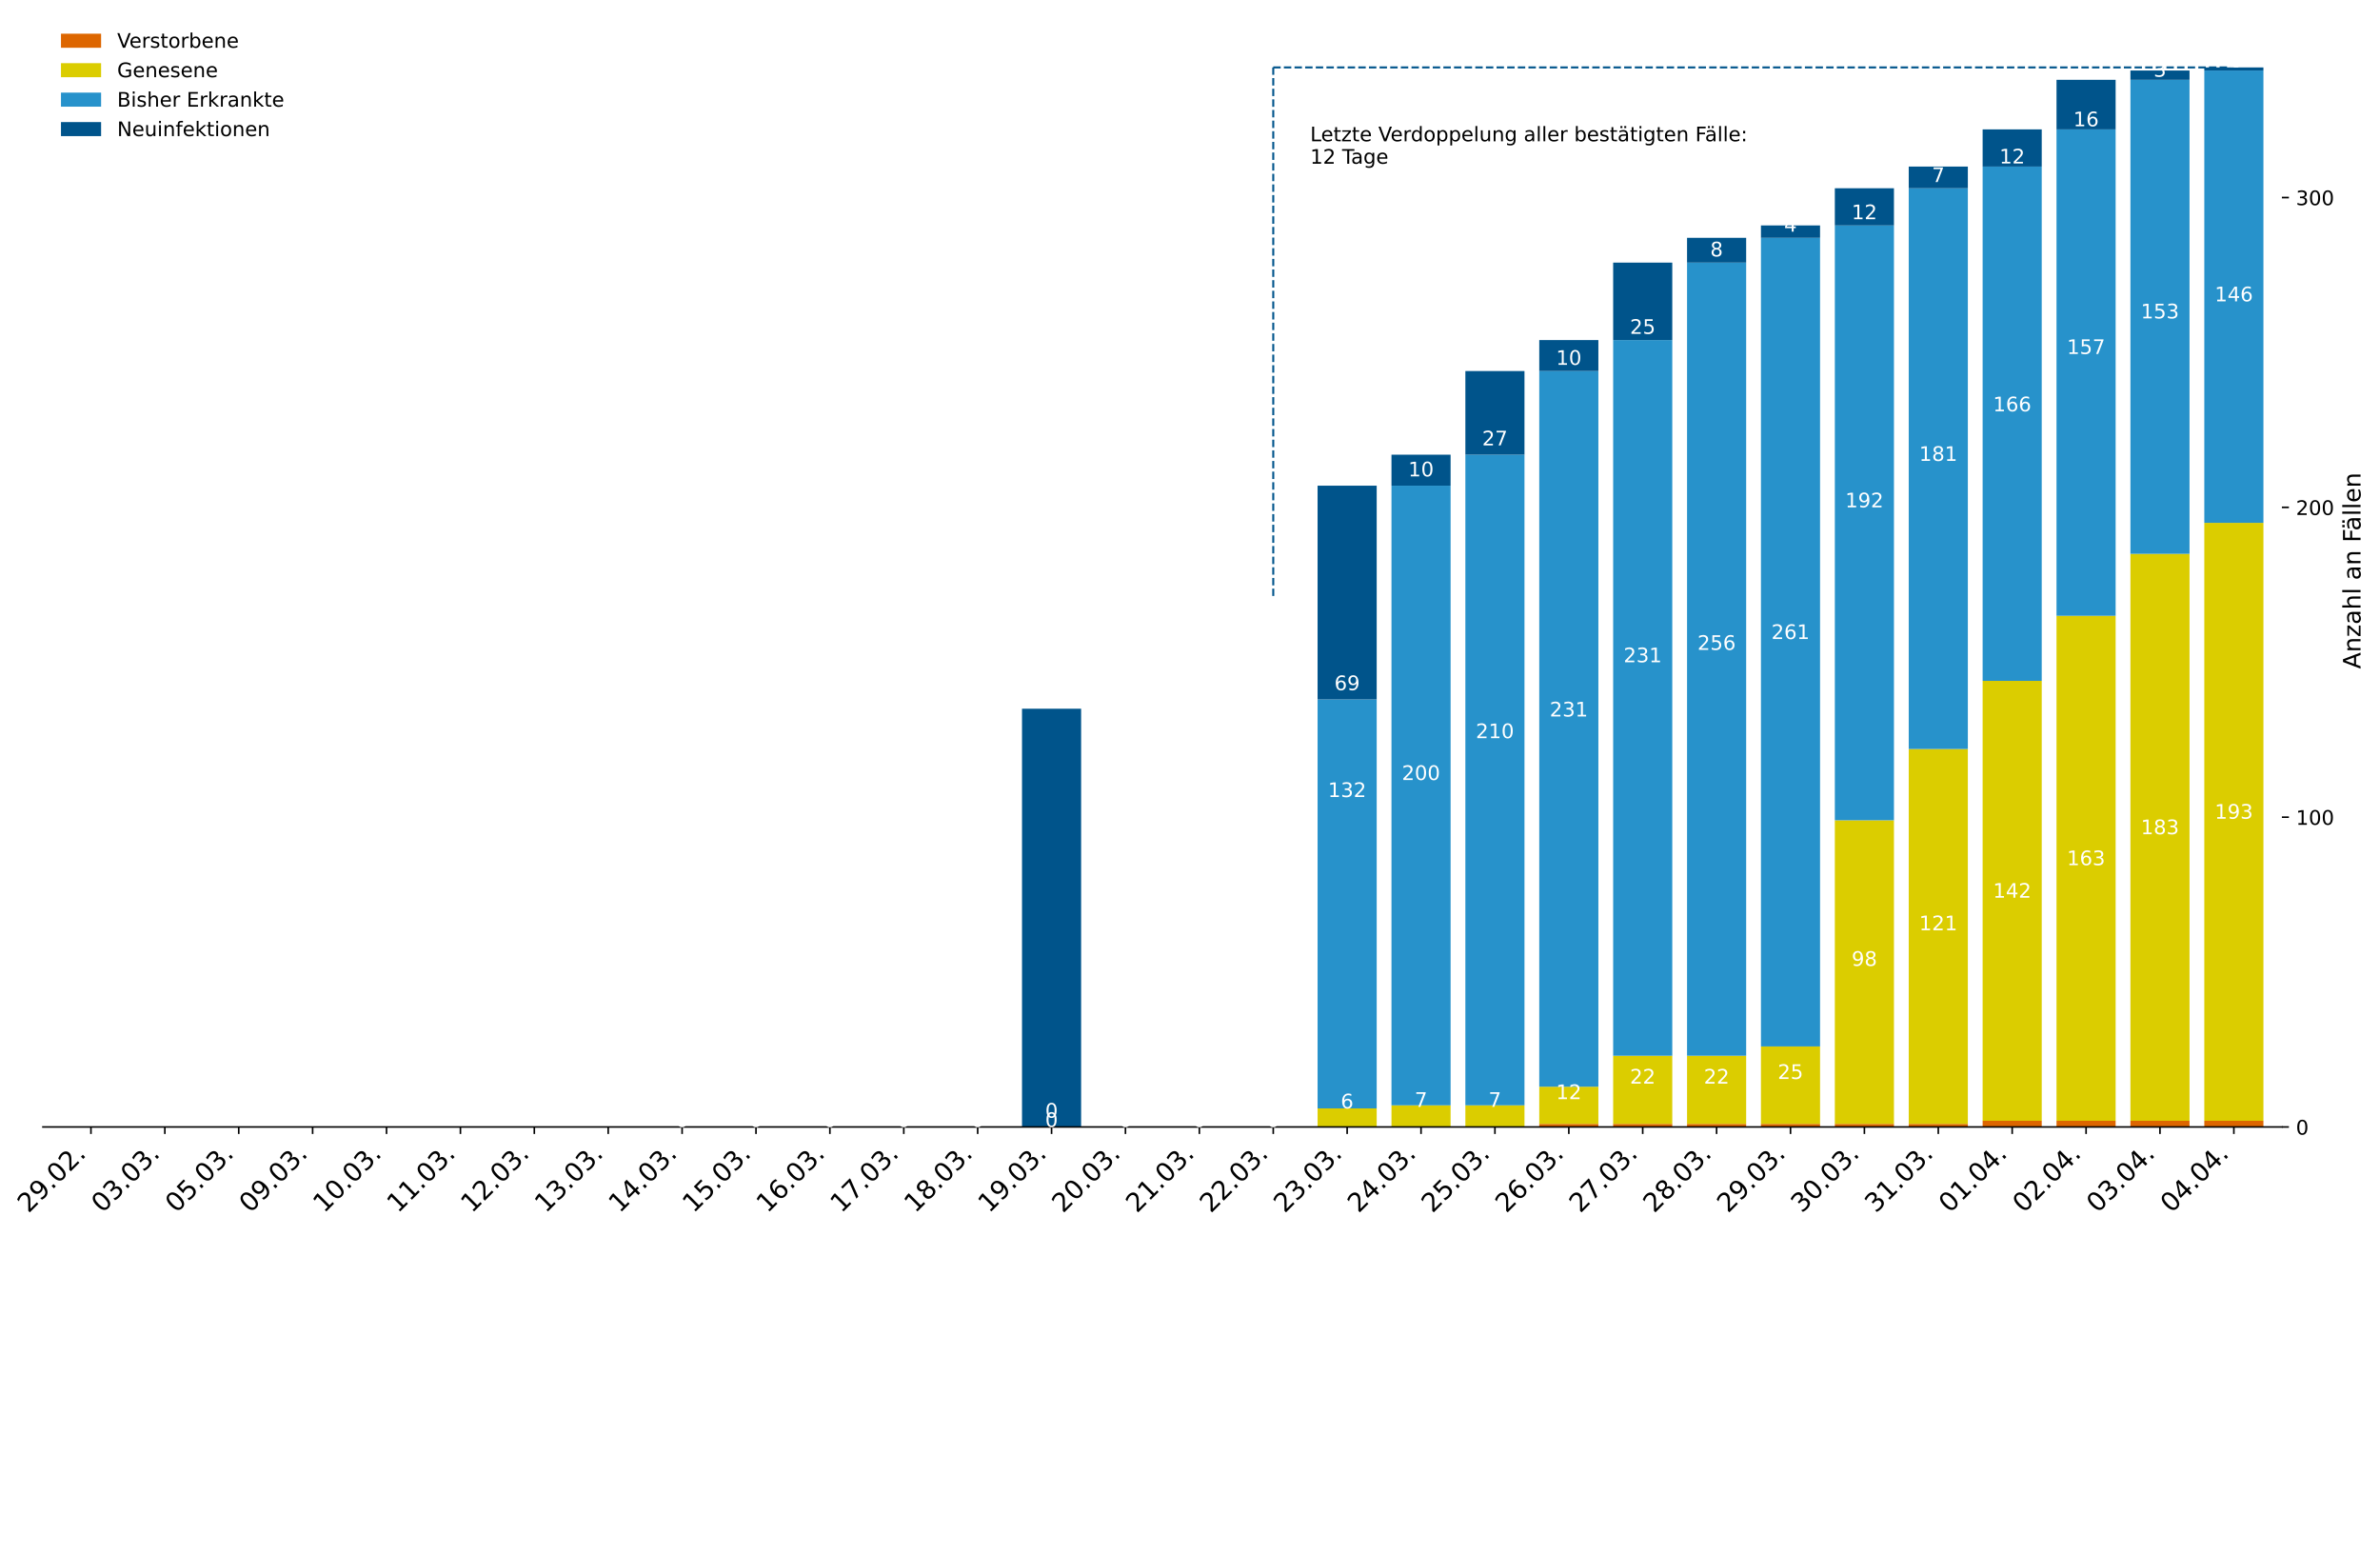 <?xml version="1.0" encoding="utf-8" standalone="no"?>
<!DOCTYPE svg PUBLIC "-//W3C//DTD SVG 1.1//EN"
  "http://www.w3.org/Graphics/SVG/1.1/DTD/svg11.dtd">
<!-- Created with matplotlib (https://matplotlib.org/) -->
<svg height="774.669pt" version="1.1" viewBox="0 0 1186.295 774.669" width="1186.295pt" xmlns="http://www.w3.org/2000/svg" xmlns:xlink="http://www.w3.org/1999/xlink">
 <defs>
  <style type="text/css">
*{stroke-linecap:butt;stroke-linejoin:round;}
  </style>
 </defs>
 <g id="figure_1">
  <g id="patch_1">
   <path d="M 0 774.669 
L 1186.295 774.669 
L 1186.295 0 
L 0 0 
z
" style="fill:#ffffff;"/>
  </g>
  <g id="axes_1">
   <g id="patch_2">
    <path d="M 21.393 561.6 
L 1137.393 561.6 
L 1137.393 7.2 
L 21.393 7.2 
z
" style="fill:#ffffff;"/>
   </g>
   <g id="patch_3">
    <path clip-path="url(#p4005b8fdde)" d="M 30.601 561.6 
L 60.067 561.6 
L 60.067 561.6 
L 30.601 561.6 
z
" style="fill:#dd6600;"/>
   </g>
   <g id="patch_4">
    <path clip-path="url(#p4005b8fdde)" d="M 67.433 561.6 
L 96.898 561.6 
L 96.898 561.6 
L 67.433 561.6 
z
" style="fill:#dd6600;"/>
   </g>
   <g id="patch_5">
    <path clip-path="url(#p4005b8fdde)" d="M 104.265 561.6 
L 133.73 561.6 
L 133.73 561.6 
L 104.265 561.6 
z
" style="fill:#dd6600;"/>
   </g>
   <g id="patch_6">
    <path clip-path="url(#p4005b8fdde)" d="M 141.096 561.6 
L 170.562 561.6 
L 170.562 561.6 
L 141.096 561.6 
z
" style="fill:#dd6600;"/>
   </g>
   <g id="patch_7">
    <path clip-path="url(#p4005b8fdde)" d="M 177.928 561.6 
L 207.393 561.6 
L 207.393 561.6 
L 177.928 561.6 
z
" style="fill:#dd6600;"/>
   </g>
   <g id="patch_8">
    <path clip-path="url(#p4005b8fdde)" d="M 214.76 561.6 
L 244.225 561.6 
L 244.225 561.6 
L 214.76 561.6 
z
" style="fill:#dd6600;"/>
   </g>
   <g id="patch_9">
    <path clip-path="url(#p4005b8fdde)" d="M 251.591 561.6 
L 281.057 561.6 
L 281.057 561.6 
L 251.591 561.6 
z
" style="fill:#dd6600;"/>
   </g>
   <g id="patch_10">
    <path clip-path="url(#p4005b8fdde)" d="M 288.423 561.6 
L 317.889 561.6 
L 317.889 561.6 
L 288.423 561.6 
z
" style="fill:#dd6600;"/>
   </g>
   <g id="patch_11">
    <path clip-path="url(#p4005b8fdde)" d="M 325.255 561.6 
L 354.72 561.6 
L 354.72 561.6 
L 325.255 561.6 
z
" style="fill:#dd6600;"/>
   </g>
   <g id="patch_12">
    <path clip-path="url(#p4005b8fdde)" d="M 362.087 561.6 
L 391.552 561.6 
L 391.552 561.6 
L 362.087 561.6 
z
" style="fill:#dd6600;"/>
   </g>
   <g id="patch_13">
    <path clip-path="url(#p4005b8fdde)" d="M 398.918 561.6 
L 428.384 561.6 
L 428.384 561.6 
L 398.918 561.6 
z
" style="fill:#dd6600;"/>
   </g>
   <g id="patch_14">
    <path clip-path="url(#p4005b8fdde)" d="M 435.75 561.6 
L 465.215 561.6 
L 465.215 561.6 
L 435.75 561.6 
z
" style="fill:#dd6600;"/>
   </g>
   <g id="patch_15">
    <path clip-path="url(#p4005b8fdde)" d="M 472.582 561.6 
L 502.047 561.6 
L 502.047 561.6 
L 472.582 561.6 
z
" style="fill:#dd6600;"/>
   </g>
   <g id="patch_16">
    <path clip-path="url(#p4005b8fdde)" d="M 509.413 561.6 
L 538.879 561.6 
L 538.879 561.6 
L 509.413 561.6 
z
" style="fill:#dd6600;"/>
   </g>
   <g id="patch_17">
    <path clip-path="url(#p4005b8fdde)" d="M 546.245 561.6 
L 575.71 561.6 
L 575.71 561.6 
L 546.245 561.6 
z
" style="fill:#dd6600;"/>
   </g>
   <g id="patch_18">
    <path clip-path="url(#p4005b8fdde)" d="M 583.077 561.6 
L 612.542 561.6 
L 612.542 561.6 
L 583.077 561.6 
z
" style="fill:#dd6600;"/>
   </g>
   <g id="patch_19">
    <path clip-path="url(#p4005b8fdde)" d="M 619.908 561.6 
L 649.374 561.6 
L 649.374 561.6 
L 619.908 561.6 
z
" style="fill:#dd6600;"/>
   </g>
   <g id="patch_20">
    <path clip-path="url(#p4005b8fdde)" d="M 656.74 561.6 
L 686.205 561.6 
L 686.205 561.6 
L 656.74 561.6 
z
" style="fill:#dd6600;"/>
   </g>
   <g id="patch_21">
    <path clip-path="url(#p4005b8fdde)" d="M 693.572 561.6 
L 723.037 561.6 
L 723.037 561.6 
L 693.572 561.6 
z
" style="fill:#dd6600;"/>
   </g>
   <g id="patch_22">
    <path clip-path="url(#p4005b8fdde)" d="M 730.403 561.6 
L 759.869 561.6 
L 759.869 561.6 
L 730.403 561.6 
z
" style="fill:#dd6600;"/>
   </g>
   <g id="patch_23">
    <path clip-path="url(#p4005b8fdde)" d="M 767.235 561.6 
L 796.7 561.6 
L 796.7 560.056 
L 767.235 560.056 
z
" style="fill:#dd6600;"/>
   </g>
   <g id="patch_24">
    <path clip-path="url(#p4005b8fdde)" d="M 804.067 561.6 
L 833.532 561.6 
L 833.532 560.056 
L 804.067 560.056 
z
" style="fill:#dd6600;"/>
   </g>
   <g id="patch_25">
    <path clip-path="url(#p4005b8fdde)" d="M 840.898 561.6 
L 870.364 561.6 
L 870.364 560.056 
L 840.898 560.056 
z
" style="fill:#dd6600;"/>
   </g>
   <g id="patch_26">
    <path clip-path="url(#p4005b8fdde)" d="M 877.73 561.6 
L 907.195 561.6 
L 907.195 560.056 
L 877.73 560.056 
z
" style="fill:#dd6600;"/>
   </g>
   <g id="patch_27">
    <path clip-path="url(#p4005b8fdde)" d="M 914.562 561.6 
L 944.027 561.6 
L 944.027 560.056 
L 914.562 560.056 
z
" style="fill:#dd6600;"/>
   </g>
   <g id="patch_28">
    <path clip-path="url(#p4005b8fdde)" d="M 951.393 561.6 
L 980.859 561.6 
L 980.859 560.056 
L 951.393 560.056 
z
" style="fill:#dd6600;"/>
   </g>
   <g id="patch_29">
    <path clip-path="url(#p4005b8fdde)" d="M 988.225 561.6 
L 1017.69 561.6 
L 1017.69 558.512 
L 988.225 558.512 
z
" style="fill:#dd6600;"/>
   </g>
   <g id="patch_30">
    <path clip-path="url(#p4005b8fdde)" d="M 1025.057 561.6 
L 1054.522 561.6 
L 1054.522 558.512 
L 1025.057 558.512 
z
" style="fill:#dd6600;"/>
   </g>
   <g id="patch_31">
    <path clip-path="url(#p4005b8fdde)" d="M 1061.889 561.6 
L 1091.354 561.6 
L 1091.354 558.512 
L 1061.889 558.512 
z
" style="fill:#dd6600;"/>
   </g>
   <g id="patch_32">
    <path clip-path="url(#p4005b8fdde)" d="M 1098.72 561.6 
L 1128.186 561.6 
L 1128.186 558.512 
L 1098.72 558.512 
z
" style="fill:#dd6600;"/>
   </g>
   <g id="patch_33">
    <path clip-path="url(#p4005b8fdde)" d="M 30.601 561.6 
L 60.067 561.6 
L 60.067 561.6 
L 30.601 561.6 
z
" style="fill:#dbcd00;"/>
   </g>
   <g id="patch_34">
    <path clip-path="url(#p4005b8fdde)" d="M 67.433 561.6 
L 96.898 561.6 
L 96.898 561.6 
L 67.433 561.6 
z
" style="fill:#dbcd00;"/>
   </g>
   <g id="patch_35">
    <path clip-path="url(#p4005b8fdde)" d="M 104.265 561.6 
L 133.73 561.6 
L 133.73 561.6 
L 104.265 561.6 
z
" style="fill:#dbcd00;"/>
   </g>
   <g id="patch_36">
    <path clip-path="url(#p4005b8fdde)" d="M 141.096 561.6 
L 170.562 561.6 
L 170.562 561.6 
L 141.096 561.6 
z
" style="fill:#dbcd00;"/>
   </g>
   <g id="patch_37">
    <path clip-path="url(#p4005b8fdde)" d="M 177.928 561.6 
L 207.393 561.6 
L 207.393 561.6 
L 177.928 561.6 
z
" style="fill:#dbcd00;"/>
   </g>
   <g id="patch_38">
    <path clip-path="url(#p4005b8fdde)" d="M 214.76 561.6 
L 244.225 561.6 
L 244.225 561.6 
L 214.76 561.6 
z
" style="fill:#dbcd00;"/>
   </g>
   <g id="patch_39">
    <path clip-path="url(#p4005b8fdde)" d="M 251.591 561.6 
L 281.057 561.6 
L 281.057 561.6 
L 251.591 561.6 
z
" style="fill:#dbcd00;"/>
   </g>
   <g id="patch_40">
    <path clip-path="url(#p4005b8fdde)" d="M 288.423 561.6 
L 317.889 561.6 
L 317.889 561.6 
L 288.423 561.6 
z
" style="fill:#dbcd00;"/>
   </g>
   <g id="patch_41">
    <path clip-path="url(#p4005b8fdde)" d="M 325.255 561.6 
L 354.72 561.6 
L 354.72 561.6 
L 325.255 561.6 
z
" style="fill:#dbcd00;"/>
   </g>
   <g id="patch_42">
    <path clip-path="url(#p4005b8fdde)" d="M 362.087 561.6 
L 391.552 561.6 
L 391.552 561.6 
L 362.087 561.6 
z
" style="fill:#dbcd00;"/>
   </g>
   <g id="patch_43">
    <path clip-path="url(#p4005b8fdde)" d="M 398.918 561.6 
L 428.384 561.6 
L 428.384 561.6 
L 398.918 561.6 
z
" style="fill:#dbcd00;"/>
   </g>
   <g id="patch_44">
    <path clip-path="url(#p4005b8fdde)" d="M 435.75 561.6 
L 465.215 561.6 
L 465.215 561.6 
L 435.75 561.6 
z
" style="fill:#dbcd00;"/>
   </g>
   <g id="patch_45">
    <path clip-path="url(#p4005b8fdde)" d="M 472.582 561.6 
L 502.047 561.6 
L 502.047 561.6 
L 472.582 561.6 
z
" style="fill:#dbcd00;"/>
   </g>
   <g id="patch_46">
    <path clip-path="url(#p4005b8fdde)" d="M 509.413 561.6 
L 538.879 561.6 
L 538.879 561.6 
L 509.413 561.6 
z
" style="fill:#dbcd00;"/>
   </g>
   <g id="patch_47">
    <path clip-path="url(#p4005b8fdde)" d="M 546.245 561.6 
L 575.71 561.6 
L 575.71 561.6 
L 546.245 561.6 
z
" style="fill:#dbcd00;"/>
   </g>
   <g id="patch_48">
    <path clip-path="url(#p4005b8fdde)" d="M 583.077 561.6 
L 612.542 561.6 
L 612.542 561.6 
L 583.077 561.6 
z
" style="fill:#dbcd00;"/>
   </g>
   <g id="patch_49">
    <path clip-path="url(#p4005b8fdde)" d="M 619.908 561.6 
L 649.374 561.6 
L 649.374 561.6 
L 619.908 561.6 
z
" style="fill:#dbcd00;"/>
   </g>
   <g id="patch_50">
    <path clip-path="url(#p4005b8fdde)" d="M 656.74 561.6 
L 686.205 561.6 
L 686.205 552.337 
L 656.74 552.337 
z
" style="fill:#dbcd00;"/>
   </g>
   <g id="patch_51">
    <path clip-path="url(#p4005b8fdde)" d="M 693.572 561.6 
L 723.037 561.6 
L 723.037 550.793 
L 693.572 550.793 
z
" style="fill:#dbcd00;"/>
   </g>
   <g id="patch_52">
    <path clip-path="url(#p4005b8fdde)" d="M 730.403 561.6 
L 759.869 561.6 
L 759.869 550.793 
L 730.403 550.793 
z
" style="fill:#dbcd00;"/>
   </g>
   <g id="patch_53">
    <path clip-path="url(#p4005b8fdde)" d="M 767.235 560.056 
L 796.7 560.056 
L 796.7 541.53 
L 767.235 541.53 
z
" style="fill:#dbcd00;"/>
   </g>
   <g id="patch_54">
    <path clip-path="url(#p4005b8fdde)" d="M 804.067 560.056 
L 833.532 560.056 
L 833.532 526.091 
L 804.067 526.091 
z
" style="fill:#dbcd00;"/>
   </g>
   <g id="patch_55">
    <path clip-path="url(#p4005b8fdde)" d="M 840.898 560.056 
L 870.364 560.056 
L 870.364 526.091 
L 840.898 526.091 
z
" style="fill:#dbcd00;"/>
   </g>
   <g id="patch_56">
    <path clip-path="url(#p4005b8fdde)" d="M 877.73 560.056 
L 907.195 560.056 
L 907.195 521.46 
L 877.73 521.46 
z
" style="fill:#dbcd00;"/>
   </g>
   <g id="patch_57">
    <path clip-path="url(#p4005b8fdde)" d="M 914.562 560.056 
L 944.027 560.056 
L 944.027 408.758 
L 914.562 408.758 
z
" style="fill:#dbcd00;"/>
   </g>
   <g id="patch_58">
    <path clip-path="url(#p4005b8fdde)" d="M 951.393 560.056 
L 980.859 560.056 
L 980.859 373.249 
L 951.393 373.249 
z
" style="fill:#dbcd00;"/>
   </g>
   <g id="patch_59">
    <path clip-path="url(#p4005b8fdde)" d="M 988.225 558.512 
L 1017.69 558.512 
L 1017.69 339.284 
L 988.225 339.284 
z
" style="fill:#dbcd00;"/>
   </g>
   <g id="patch_60">
    <path clip-path="url(#p4005b8fdde)" d="M 1025.057 558.512 
L 1054.522 558.512 
L 1054.522 306.863 
L 1025.057 306.863 
z
" style="fill:#dbcd00;"/>
   </g>
   <g id="patch_61">
    <path clip-path="url(#p4005b8fdde)" d="M 1061.889 558.512 
L 1091.354 558.512 
L 1091.354 275.986 
L 1061.889 275.986 
z
" style="fill:#dbcd00;"/>
   </g>
   <g id="patch_62">
    <path clip-path="url(#p4005b8fdde)" d="M 1098.72 558.512 
L 1128.186 558.512 
L 1128.186 260.547 
L 1098.72 260.547 
z
" style="fill:#dbcd00;"/>
   </g>
   <g id="patch_63">
    <path clip-path="url(#p4005b8fdde)" d="M 30.601 561.6 
L 60.067 561.6 
L 60.067 561.6 
L 30.601 561.6 
z
" style="fill:#2792cb;"/>
   </g>
   <g id="patch_64">
    <path clip-path="url(#p4005b8fdde)" d="M 67.433 561.6 
L 96.898 561.6 
L 96.898 561.6 
L 67.433 561.6 
z
" style="fill:#2792cb;"/>
   </g>
   <g id="patch_65">
    <path clip-path="url(#p4005b8fdde)" d="M 104.265 561.6 
L 133.73 561.6 
L 133.73 561.6 
L 104.265 561.6 
z
" style="fill:#2792cb;"/>
   </g>
   <g id="patch_66">
    <path clip-path="url(#p4005b8fdde)" d="M 141.096 561.6 
L 170.562 561.6 
L 170.562 561.6 
L 141.096 561.6 
z
" style="fill:#2792cb;"/>
   </g>
   <g id="patch_67">
    <path clip-path="url(#p4005b8fdde)" d="M 177.928 561.6 
L 207.393 561.6 
L 207.393 561.6 
L 177.928 561.6 
z
" style="fill:#2792cb;"/>
   </g>
   <g id="patch_68">
    <path clip-path="url(#p4005b8fdde)" d="M 214.76 561.6 
L 244.225 561.6 
L 244.225 561.6 
L 214.76 561.6 
z
" style="fill:#2792cb;"/>
   </g>
   <g id="patch_69">
    <path clip-path="url(#p4005b8fdde)" d="M 251.591 561.6 
L 281.057 561.6 
L 281.057 561.6 
L 251.591 561.6 
z
" style="fill:#2792cb;"/>
   </g>
   <g id="patch_70">
    <path clip-path="url(#p4005b8fdde)" d="M 288.423 561.6 
L 317.889 561.6 
L 317.889 561.6 
L 288.423 561.6 
z
" style="fill:#2792cb;"/>
   </g>
   <g id="patch_71">
    <path clip-path="url(#p4005b8fdde)" d="M 325.255 561.6 
L 354.72 561.6 
L 354.72 561.6 
L 325.255 561.6 
z
" style="fill:#2792cb;"/>
   </g>
   <g id="patch_72">
    <path clip-path="url(#p4005b8fdde)" d="M 362.087 561.6 
L 391.552 561.6 
L 391.552 561.6 
L 362.087 561.6 
z
" style="fill:#2792cb;"/>
   </g>
   <g id="patch_73">
    <path clip-path="url(#p4005b8fdde)" d="M 398.918 561.6 
L 428.384 561.6 
L 428.384 561.6 
L 398.918 561.6 
z
" style="fill:#2792cb;"/>
   </g>
   <g id="patch_74">
    <path clip-path="url(#p4005b8fdde)" d="M 435.75 561.6 
L 465.215 561.6 
L 465.215 561.6 
L 435.75 561.6 
z
" style="fill:#2792cb;"/>
   </g>
   <g id="patch_75">
    <path clip-path="url(#p4005b8fdde)" d="M 472.582 561.6 
L 502.047 561.6 
L 502.047 561.6 
L 472.582 561.6 
z
" style="fill:#2792cb;"/>
   </g>
   <g id="patch_76">
    <path clip-path="url(#p4005b8fdde)" d="M 509.413 561.6 
L 538.879 561.6 
L 538.879 561.6 
L 509.413 561.6 
z
" style="fill:#2792cb;"/>
   </g>
   <g id="patch_77">
    <path clip-path="url(#p4005b8fdde)" d="M 546.245 561.6 
L 575.71 561.6 
L 575.71 561.6 
L 546.245 561.6 
z
" style="fill:#2792cb;"/>
   </g>
   <g id="patch_78">
    <path clip-path="url(#p4005b8fdde)" d="M 583.077 561.6 
L 612.542 561.6 
L 612.542 561.6 
L 583.077 561.6 
z
" style="fill:#2792cb;"/>
   </g>
   <g id="patch_79">
    <path clip-path="url(#p4005b8fdde)" d="M 619.908 561.6 
L 649.374 561.6 
L 649.374 561.6 
L 619.908 561.6 
z
" style="fill:#2792cb;"/>
   </g>
   <g id="patch_80">
    <path clip-path="url(#p4005b8fdde)" d="M 656.74 552.337 
L 686.205 552.337 
L 686.205 348.547 
L 656.74 348.547 
z
" style="fill:#2792cb;"/>
   </g>
   <g id="patch_81">
    <path clip-path="url(#p4005b8fdde)" d="M 693.572 550.793 
L 723.037 550.793 
L 723.037 242.021 
L 693.572 242.021 
z
" style="fill:#2792cb;"/>
   </g>
   <g id="patch_82">
    <path clip-path="url(#p4005b8fdde)" d="M 730.403 550.793 
L 759.869 550.793 
L 759.869 226.582 
L 730.403 226.582 
z
" style="fill:#2792cb;"/>
   </g>
   <g id="patch_83">
    <path clip-path="url(#p4005b8fdde)" d="M 767.235 541.53 
L 796.7 541.53 
L 796.7 184.898 
L 767.235 184.898 
z
" style="fill:#2792cb;"/>
   </g>
   <g id="patch_84">
    <path clip-path="url(#p4005b8fdde)" d="M 804.067 526.091 
L 833.532 526.091 
L 833.532 169.46 
L 804.067 169.46 
z
" style="fill:#2792cb;"/>
   </g>
   <g id="patch_85">
    <path clip-path="url(#p4005b8fdde)" d="M 840.898 526.091 
L 870.364 526.091 
L 870.364 130.863 
L 840.898 130.863 
z
" style="fill:#2792cb;"/>
   </g>
   <g id="patch_86">
    <path clip-path="url(#p4005b8fdde)" d="M 877.73 521.46 
L 907.195 521.46 
L 907.195 118.512 
L 877.73 118.512 
z
" style="fill:#2792cb;"/>
   </g>
   <g id="patch_87">
    <path clip-path="url(#p4005b8fdde)" d="M 914.562 408.758 
L 944.027 408.758 
L 944.027 112.337 
L 914.562 112.337 
z
" style="fill:#2792cb;"/>
   </g>
   <g id="patch_88">
    <path clip-path="url(#p4005b8fdde)" d="M 951.393 373.249 
L 980.859 373.249 
L 980.859 93.811 
L 951.393 93.811 
z
" style="fill:#2792cb;"/>
   </g>
   <g id="patch_89">
    <path clip-path="url(#p4005b8fdde)" d="M 988.225 339.284 
L 1017.69 339.284 
L 1017.69 83.004 
L 988.225 83.004 
z
" style="fill:#2792cb;"/>
   </g>
   <g id="patch_90">
    <path clip-path="url(#p4005b8fdde)" d="M 1025.057 306.863 
L 1054.522 306.863 
L 1054.522 64.477 
L 1025.057 64.477 
z
" style="fill:#2792cb;"/>
   </g>
   <g id="patch_91">
    <path clip-path="url(#p4005b8fdde)" d="M 1061.889 275.986 
L 1091.354 275.986 
L 1091.354 39.775 
L 1061.889 39.775 
z
" style="fill:#2792cb;"/>
   </g>
   <g id="patch_92">
    <path clip-path="url(#p4005b8fdde)" d="M 1098.72 260.547 
L 1128.186 260.547 
L 1128.186 35.144 
L 1098.72 35.144 
z
" style="fill:#2792cb;"/>
   </g>
   <g id="patch_93">
    <path clip-path="url(#p4005b8fdde)" d="M 30.601 561.6 
L 60.067 561.6 
L 60.067 561.6 
L 30.601 561.6 
z
" style="fill:#00548b;"/>
   </g>
   <g id="patch_94">
    <path clip-path="url(#p4005b8fdde)" d="M 67.433 561.6 
L 96.898 561.6 
L 96.898 561.6 
L 67.433 561.6 
z
" style="fill:#00548b;"/>
   </g>
   <g id="patch_95">
    <path clip-path="url(#p4005b8fdde)" d="M 104.265 561.6 
L 133.73 561.6 
L 133.73 561.6 
L 104.265 561.6 
z
" style="fill:#00548b;"/>
   </g>
   <g id="patch_96">
    <path clip-path="url(#p4005b8fdde)" d="M 141.096 561.6 
L 170.562 561.6 
L 170.562 561.6 
L 141.096 561.6 
z
" style="fill:#00548b;"/>
   </g>
   <g id="patch_97">
    <path clip-path="url(#p4005b8fdde)" d="M 177.928 561.6 
L 207.393 561.6 
L 207.393 561.6 
L 177.928 561.6 
z
" style="fill:#00548b;"/>
   </g>
   <g id="patch_98">
    <path clip-path="url(#p4005b8fdde)" d="M 214.76 561.6 
L 244.225 561.6 
L 244.225 561.6 
L 214.76 561.6 
z
" style="fill:#00548b;"/>
   </g>
   <g id="patch_99">
    <path clip-path="url(#p4005b8fdde)" d="M 251.591 561.6 
L 281.057 561.6 
L 281.057 561.6 
L 251.591 561.6 
z
" style="fill:#00548b;"/>
   </g>
   <g id="patch_100">
    <path clip-path="url(#p4005b8fdde)" d="M 288.423 561.6 
L 317.889 561.6 
L 317.889 561.6 
L 288.423 561.6 
z
" style="fill:#00548b;"/>
   </g>
   <g id="patch_101">
    <path clip-path="url(#p4005b8fdde)" d="M 325.255 561.6 
L 354.72 561.6 
L 354.72 561.6 
L 325.255 561.6 
z
" style="fill:#00548b;"/>
   </g>
   <g id="patch_102">
    <path clip-path="url(#p4005b8fdde)" d="M 362.087 561.6 
L 391.552 561.6 
L 391.552 561.6 
L 362.087 561.6 
z
" style="fill:#00548b;"/>
   </g>
   <g id="patch_103">
    <path clip-path="url(#p4005b8fdde)" d="M 398.918 561.6 
L 428.384 561.6 
L 428.384 561.6 
L 398.918 561.6 
z
" style="fill:#00548b;"/>
   </g>
   <g id="patch_104">
    <path clip-path="url(#p4005b8fdde)" d="M 435.75 561.6 
L 465.215 561.6 
L 465.215 561.6 
L 435.75 561.6 
z
" style="fill:#00548b;"/>
   </g>
   <g id="patch_105">
    <path clip-path="url(#p4005b8fdde)" d="M 472.582 561.6 
L 502.047 561.6 
L 502.047 561.6 
L 472.582 561.6 
z
" style="fill:#00548b;"/>
   </g>
   <g id="patch_106">
    <path clip-path="url(#p4005b8fdde)" d="M 509.413 561.6 
L 538.879 561.6 
L 538.879 353.179 
L 509.413 353.179 
z
" style="fill:#00548b;"/>
   </g>
   <g id="patch_107">
    <path clip-path="url(#p4005b8fdde)" d="M 546.245 561.6 
L 575.71 561.6 
L 575.71 561.6 
L 546.245 561.6 
z
" style="fill:#00548b;"/>
   </g>
   <g id="patch_108">
    <path clip-path="url(#p4005b8fdde)" d="M 583.077 561.6 
L 612.542 561.6 
L 612.542 561.6 
L 583.077 561.6 
z
" style="fill:#00548b;"/>
   </g>
   <g id="patch_109">
    <path clip-path="url(#p4005b8fdde)" d="M 619.908 561.6 
L 649.374 561.6 
L 649.374 561.6 
L 619.908 561.6 
z
" style="fill:#00548b;"/>
   </g>
   <g id="patch_110">
    <path clip-path="url(#p4005b8fdde)" d="M 656.74 348.547 
L 686.205 348.547 
L 686.205 242.021 
L 656.74 242.021 
z
" style="fill:#00548b;"/>
   </g>
   <g id="patch_111">
    <path clip-path="url(#p4005b8fdde)" d="M 693.572 242.021 
L 723.037 242.021 
L 723.037 226.582 
L 693.572 226.582 
z
" style="fill:#00548b;"/>
   </g>
   <g id="patch_112">
    <path clip-path="url(#p4005b8fdde)" d="M 730.403 226.582 
L 759.869 226.582 
L 759.869 184.898 
L 730.403 184.898 
z
" style="fill:#00548b;"/>
   </g>
   <g id="patch_113">
    <path clip-path="url(#p4005b8fdde)" d="M 767.235 184.898 
L 796.7 184.898 
L 796.7 169.46 
L 767.235 169.46 
z
" style="fill:#00548b;"/>
   </g>
   <g id="patch_114">
    <path clip-path="url(#p4005b8fdde)" d="M 804.067 169.46 
L 833.532 169.46 
L 833.532 130.863 
L 804.067 130.863 
z
" style="fill:#00548b;"/>
   </g>
   <g id="patch_115">
    <path clip-path="url(#p4005b8fdde)" d="M 840.898 130.863 
L 870.364 130.863 
L 870.364 118.512 
L 840.898 118.512 
z
" style="fill:#00548b;"/>
   </g>
   <g id="patch_116">
    <path clip-path="url(#p4005b8fdde)" d="M 877.73 118.512 
L 907.195 118.512 
L 907.195 112.337 
L 877.73 112.337 
z
" style="fill:#00548b;"/>
   </g>
   <g id="patch_117">
    <path clip-path="url(#p4005b8fdde)" d="M 914.562 112.337 
L 944.027 112.337 
L 944.027 93.811 
L 914.562 93.811 
z
" style="fill:#00548b;"/>
   </g>
   <g id="patch_118">
    <path clip-path="url(#p4005b8fdde)" d="M 951.393 93.811 
L 980.859 93.811 
L 980.859 83.004 
L 951.393 83.004 
z
" style="fill:#00548b;"/>
   </g>
   <g id="patch_119">
    <path clip-path="url(#p4005b8fdde)" d="M 988.225 83.004 
L 1017.69 83.004 
L 1017.69 64.477 
L 988.225 64.477 
z
" style="fill:#00548b;"/>
   </g>
   <g id="patch_120">
    <path clip-path="url(#p4005b8fdde)" d="M 1025.057 64.477 
L 1054.522 64.477 
L 1054.522 39.775 
L 1025.057 39.775 
z
" style="fill:#00548b;"/>
   </g>
   <g id="patch_121">
    <path clip-path="url(#p4005b8fdde)" d="M 1061.889 39.775 
L 1091.354 39.775 
L 1091.354 35.144 
L 1061.889 35.144 
z
" style="fill:#00548b;"/>
   </g>
   <g id="patch_122">
    <path clip-path="url(#p4005b8fdde)" d="M 1098.72 35.144 
L 1128.186 35.144 
L 1128.186 33.6 
L 1098.72 33.6 
z
" style="fill:#00548b;"/>
   </g>
   <g id="matplotlib.axis_1">
    <g id="xtick_1">
     <g id="line2d_1">
      <defs>
       <path d="M 0 0 
L 0 3.5 
" id="m3f60632c94" style="stroke:#000000;stroke-width:0.8;"/>
      </defs>
      <g>
       <use style="stroke:#000000;stroke-width:0.8;" x="45.334" xlink:href="#m3f60632c94" y="561.6"/>
      </g>
     </g>
     <g id="text_1">
      <!-- 29.02. -->
      <defs>
       <path d="M 19.188 8.297 
L 53.609 8.297 
L 53.609 0 
L 7.328 0 
L 7.328 8.297 
Q 12.938 14.109 22.625 23.891 
Q 32.328 33.688 34.812 36.531 
Q 39.547 41.844 41.422 45.531 
Q 43.312 49.219 43.312 52.781 
Q 43.312 58.594 39.234 62.25 
Q 35.156 65.922 28.609 65.922 
Q 23.969 65.922 18.812 64.312 
Q 13.672 62.703 7.812 59.422 
L 7.812 69.391 
Q 13.766 71.781 18.938 73 
Q 24.125 74.219 28.422 74.219 
Q 39.75 74.219 46.484 68.547 
Q 53.219 62.891 53.219 53.422 
Q 53.219 48.922 51.531 44.891 
Q 49.859 40.875 45.406 35.406 
Q 44.188 33.984 37.641 27.219 
Q 31.109 20.453 19.188 8.297 
z
" id="DejaVuSans-50"/>
       <path d="M 10.984 1.516 
L 10.984 10.5 
Q 14.703 8.734 18.5 7.812 
Q 22.312 6.891 25.984 6.891 
Q 35.75 6.891 40.891 13.453 
Q 46.047 20.016 46.781 33.406 
Q 43.953 29.203 39.594 26.953 
Q 35.25 24.703 29.984 24.703 
Q 19.047 24.703 12.672 31.312 
Q 6.297 37.938 6.297 49.422 
Q 6.297 60.641 12.938 67.422 
Q 19.578 74.219 30.609 74.219 
Q 43.266 74.219 49.922 64.516 
Q 56.594 54.828 56.594 36.375 
Q 56.594 19.141 48.406 8.859 
Q 40.234 -1.422 26.422 -1.422 
Q 22.703 -1.422 18.891 -0.688 
Q 15.094 0.047 10.984 1.516 
z
M 30.609 32.422 
Q 37.25 32.422 41.125 36.953 
Q 45.016 41.5 45.016 49.422 
Q 45.016 57.281 41.125 61.844 
Q 37.25 66.406 30.609 66.406 
Q 23.969 66.406 20.094 61.844 
Q 16.219 57.281 16.219 49.422 
Q 16.219 41.5 20.094 36.953 
Q 23.969 32.422 30.609 32.422 
z
" id="DejaVuSans-57"/>
       <path d="M 10.688 12.406 
L 21 12.406 
L 21 0 
L 10.688 0 
z
" id="DejaVuSans-46"/>
       <path d="M 31.781 66.406 
Q 24.172 66.406 20.328 58.906 
Q 16.5 51.422 16.5 36.375 
Q 16.5 21.391 20.328 13.891 
Q 24.172 6.391 31.781 6.391 
Q 39.453 6.391 43.281 13.891 
Q 47.125 21.391 47.125 36.375 
Q 47.125 51.422 43.281 58.906 
Q 39.453 66.406 31.781 66.406 
z
M 31.781 74.219 
Q 44.047 74.219 50.516 64.516 
Q 56.984 54.828 56.984 36.375 
Q 56.984 17.969 50.516 8.266 
Q 44.047 -1.422 31.781 -1.422 
Q 19.531 -1.422 13.062 8.266 
Q 6.594 17.969 6.594 36.375 
Q 6.594 54.828 13.062 64.516 
Q 19.531 74.219 31.781 74.219 
z
" id="DejaVuSans-48"/>
      </defs>
      <g transform="translate(14.185 604.822)rotate(-45)scale(0.13 -0.13)">
       <use xlink:href="#DejaVuSans-50"/>
       <use x="63.623" xlink:href="#DejaVuSans-57"/>
       <use x="127.246" xlink:href="#DejaVuSans-46"/>
       <use x="159.033" xlink:href="#DejaVuSans-48"/>
       <use x="222.656" xlink:href="#DejaVuSans-50"/>
       <use x="286.279" xlink:href="#DejaVuSans-46"/>
      </g>
     </g>
    </g>
    <g id="xtick_2">
     <g id="line2d_2">
      <g>
       <use style="stroke:#000000;stroke-width:0.8;" x="82.166" xlink:href="#m3f60632c94" y="561.6"/>
      </g>
     </g>
     <g id="text_2">
      <!-- 03.03. -->
      <defs>
       <path d="M 40.578 39.312 
Q 47.656 37.797 51.625 33 
Q 55.609 28.219 55.609 21.188 
Q 55.609 10.406 48.188 4.484 
Q 40.766 -1.422 27.094 -1.422 
Q 22.516 -1.422 17.656 -0.516 
Q 12.797 0.391 7.625 2.203 
L 7.625 11.719 
Q 11.719 9.328 16.594 8.109 
Q 21.484 6.891 26.812 6.891 
Q 36.078 6.891 40.938 10.547 
Q 45.797 14.203 45.797 21.188 
Q 45.797 27.641 41.281 31.266 
Q 36.766 34.906 28.719 34.906 
L 20.219 34.906 
L 20.219 43.016 
L 29.109 43.016 
Q 36.375 43.016 40.234 45.922 
Q 44.094 48.828 44.094 54.297 
Q 44.094 59.906 40.109 62.906 
Q 36.141 65.922 28.719 65.922 
Q 24.656 65.922 20.016 65.031 
Q 15.375 64.156 9.812 62.312 
L 9.812 71.094 
Q 15.438 72.656 20.344 73.438 
Q 25.25 74.219 29.594 74.219 
Q 40.828 74.219 47.359 69.109 
Q 53.906 64.016 53.906 55.328 
Q 53.906 49.266 50.438 45.094 
Q 46.969 40.922 40.578 39.312 
z
" id="DejaVuSans-51"/>
      </defs>
      <g transform="translate(51.016 604.822)rotate(-45)scale(0.13 -0.13)">
       <use xlink:href="#DejaVuSans-48"/>
       <use x="63.623" xlink:href="#DejaVuSans-51"/>
       <use x="127.246" xlink:href="#DejaVuSans-46"/>
       <use x="159.033" xlink:href="#DejaVuSans-48"/>
       <use x="222.656" xlink:href="#DejaVuSans-51"/>
       <use x="286.279" xlink:href="#DejaVuSans-46"/>
      </g>
     </g>
    </g>
    <g id="xtick_3">
     <g id="line2d_3">
      <g>
       <use style="stroke:#000000;stroke-width:0.8;" x="118.997" xlink:href="#m3f60632c94" y="561.6"/>
      </g>
     </g>
     <g id="text_3">
      <!-- 05.03. -->
      <defs>
       <path d="M 10.797 72.906 
L 49.516 72.906 
L 49.516 64.594 
L 19.828 64.594 
L 19.828 46.734 
Q 21.969 47.469 24.109 47.828 
Q 26.266 48.188 28.422 48.188 
Q 40.625 48.188 47.75 41.5 
Q 54.891 34.812 54.891 23.391 
Q 54.891 11.625 47.562 5.094 
Q 40.234 -1.422 26.906 -1.422 
Q 22.312 -1.422 17.547 -0.641 
Q 12.797 0.141 7.719 1.703 
L 7.719 11.625 
Q 12.109 9.234 16.797 8.062 
Q 21.484 6.891 26.703 6.891 
Q 35.156 6.891 40.078 11.328 
Q 45.016 15.766 45.016 23.391 
Q 45.016 31 40.078 35.438 
Q 35.156 39.891 26.703 39.891 
Q 22.75 39.891 18.812 39.016 
Q 14.891 38.141 10.797 36.281 
z
" id="DejaVuSans-53"/>
      </defs>
      <g transform="translate(87.848 604.822)rotate(-45)scale(0.13 -0.13)">
       <use xlink:href="#DejaVuSans-48"/>
       <use x="63.623" xlink:href="#DejaVuSans-53"/>
       <use x="127.246" xlink:href="#DejaVuSans-46"/>
       <use x="159.033" xlink:href="#DejaVuSans-48"/>
       <use x="222.656" xlink:href="#DejaVuSans-51"/>
       <use x="286.279" xlink:href="#DejaVuSans-46"/>
      </g>
     </g>
    </g>
    <g id="xtick_4">
     <g id="line2d_4">
      <g>
       <use style="stroke:#000000;stroke-width:0.8;" x="155.829" xlink:href="#m3f60632c94" y="561.6"/>
      </g>
     </g>
     <g id="text_4">
      <!-- 09.03. -->
      <g transform="translate(124.68 604.822)rotate(-45)scale(0.13 -0.13)">
       <use xlink:href="#DejaVuSans-48"/>
       <use x="63.623" xlink:href="#DejaVuSans-57"/>
       <use x="127.246" xlink:href="#DejaVuSans-46"/>
       <use x="159.033" xlink:href="#DejaVuSans-48"/>
       <use x="222.656" xlink:href="#DejaVuSans-51"/>
       <use x="286.279" xlink:href="#DejaVuSans-46"/>
      </g>
     </g>
    </g>
    <g id="xtick_5">
     <g id="line2d_5">
      <g>
       <use style="stroke:#000000;stroke-width:0.8;" x="192.661" xlink:href="#m3f60632c94" y="561.6"/>
      </g>
     </g>
     <g id="text_5">
      <!-- 10.03. -->
      <defs>
       <path d="M 12.406 8.297 
L 28.516 8.297 
L 28.516 63.922 
L 10.984 60.406 
L 10.984 69.391 
L 28.422 72.906 
L 38.281 72.906 
L 38.281 8.297 
L 54.391 8.297 
L 54.391 0 
L 12.406 0 
z
" id="DejaVuSans-49"/>
      </defs>
      <g transform="translate(161.512 604.822)rotate(-45)scale(0.13 -0.13)">
       <use xlink:href="#DejaVuSans-49"/>
       <use x="63.623" xlink:href="#DejaVuSans-48"/>
       <use x="127.246" xlink:href="#DejaVuSans-46"/>
       <use x="159.033" xlink:href="#DejaVuSans-48"/>
       <use x="222.656" xlink:href="#DejaVuSans-51"/>
       <use x="286.279" xlink:href="#DejaVuSans-46"/>
      </g>
     </g>
    </g>
    <g id="xtick_6">
     <g id="line2d_6">
      <g>
       <use style="stroke:#000000;stroke-width:0.8;" x="229.492" xlink:href="#m3f60632c94" y="561.6"/>
      </g>
     </g>
     <g id="text_6">
      <!-- 11.03. -->
      <g transform="translate(198.343 604.822)rotate(-45)scale(0.13 -0.13)">
       <use xlink:href="#DejaVuSans-49"/>
       <use x="63.623" xlink:href="#DejaVuSans-49"/>
       <use x="127.246" xlink:href="#DejaVuSans-46"/>
       <use x="159.033" xlink:href="#DejaVuSans-48"/>
       <use x="222.656" xlink:href="#DejaVuSans-51"/>
       <use x="286.279" xlink:href="#DejaVuSans-46"/>
      </g>
     </g>
    </g>
    <g id="xtick_7">
     <g id="line2d_7">
      <g>
       <use style="stroke:#000000;stroke-width:0.8;" x="266.324" xlink:href="#m3f60632c94" y="561.6"/>
      </g>
     </g>
     <g id="text_7">
      <!-- 12.03. -->
      <g transform="translate(235.175 604.822)rotate(-45)scale(0.13 -0.13)">
       <use xlink:href="#DejaVuSans-49"/>
       <use x="63.623" xlink:href="#DejaVuSans-50"/>
       <use x="127.246" xlink:href="#DejaVuSans-46"/>
       <use x="159.033" xlink:href="#DejaVuSans-48"/>
       <use x="222.656" xlink:href="#DejaVuSans-51"/>
       <use x="286.279" xlink:href="#DejaVuSans-46"/>
      </g>
     </g>
    </g>
    <g id="xtick_8">
     <g id="line2d_8">
      <g>
       <use style="stroke:#000000;stroke-width:0.8;" x="303.156" xlink:href="#m3f60632c94" y="561.6"/>
      </g>
     </g>
     <g id="text_8">
      <!-- 13.03. -->
      <g transform="translate(272.007 604.822)rotate(-45)scale(0.13 -0.13)">
       <use xlink:href="#DejaVuSans-49"/>
       <use x="63.623" xlink:href="#DejaVuSans-51"/>
       <use x="127.246" xlink:href="#DejaVuSans-46"/>
       <use x="159.033" xlink:href="#DejaVuSans-48"/>
       <use x="222.656" xlink:href="#DejaVuSans-51"/>
       <use x="286.279" xlink:href="#DejaVuSans-46"/>
      </g>
     </g>
    </g>
    <g id="xtick_9">
     <g id="line2d_9">
      <g>
       <use style="stroke:#000000;stroke-width:0.8;" x="339.988" xlink:href="#m3f60632c94" y="561.6"/>
      </g>
     </g>
     <g id="text_9">
      <!-- 14.03. -->
      <defs>
       <path d="M 37.797 64.312 
L 12.891 25.391 
L 37.797 25.391 
z
M 35.203 72.906 
L 47.609 72.906 
L 47.609 25.391 
L 58.016 25.391 
L 58.016 17.188 
L 47.609 17.188 
L 47.609 0 
L 37.797 0 
L 37.797 17.188 
L 4.891 17.188 
L 4.891 26.703 
z
" id="DejaVuSans-52"/>
      </defs>
      <g transform="translate(308.838 604.822)rotate(-45)scale(0.13 -0.13)">
       <use xlink:href="#DejaVuSans-49"/>
       <use x="63.623" xlink:href="#DejaVuSans-52"/>
       <use x="127.246" xlink:href="#DejaVuSans-46"/>
       <use x="159.033" xlink:href="#DejaVuSans-48"/>
       <use x="222.656" xlink:href="#DejaVuSans-51"/>
       <use x="286.279" xlink:href="#DejaVuSans-46"/>
      </g>
     </g>
    </g>
    <g id="xtick_10">
     <g id="line2d_10">
      <g>
       <use style="stroke:#000000;stroke-width:0.8;" x="376.819" xlink:href="#m3f60632c94" y="561.6"/>
      </g>
     </g>
     <g id="text_10">
      <!-- 15.03. -->
      <g transform="translate(345.67 604.822)rotate(-45)scale(0.13 -0.13)">
       <use xlink:href="#DejaVuSans-49"/>
       <use x="63.623" xlink:href="#DejaVuSans-53"/>
       <use x="127.246" xlink:href="#DejaVuSans-46"/>
       <use x="159.033" xlink:href="#DejaVuSans-48"/>
       <use x="222.656" xlink:href="#DejaVuSans-51"/>
       <use x="286.279" xlink:href="#DejaVuSans-46"/>
      </g>
     </g>
    </g>
    <g id="xtick_11">
     <g id="line2d_11">
      <g>
       <use style="stroke:#000000;stroke-width:0.8;" x="413.651" xlink:href="#m3f60632c94" y="561.6"/>
      </g>
     </g>
     <g id="text_11">
      <!-- 16.03. -->
      <defs>
       <path d="M 33.016 40.375 
Q 26.375 40.375 22.484 35.828 
Q 18.609 31.297 18.609 23.391 
Q 18.609 15.531 22.484 10.953 
Q 26.375 6.391 33.016 6.391 
Q 39.656 6.391 43.531 10.953 
Q 47.406 15.531 47.406 23.391 
Q 47.406 31.297 43.531 35.828 
Q 39.656 40.375 33.016 40.375 
z
M 52.594 71.297 
L 52.594 62.312 
Q 48.875 64.062 45.094 64.984 
Q 41.312 65.922 37.594 65.922 
Q 27.828 65.922 22.672 59.328 
Q 17.531 52.734 16.797 39.406 
Q 19.672 43.656 24.016 45.922 
Q 28.375 48.188 33.594 48.188 
Q 44.578 48.188 50.953 41.516 
Q 57.328 34.859 57.328 23.391 
Q 57.328 12.156 50.688 5.359 
Q 44.047 -1.422 33.016 -1.422 
Q 20.359 -1.422 13.672 8.266 
Q 6.984 17.969 6.984 36.375 
Q 6.984 53.656 15.188 63.938 
Q 23.391 74.219 37.203 74.219 
Q 40.922 74.219 44.703 73.484 
Q 48.484 72.75 52.594 71.297 
z
" id="DejaVuSans-54"/>
      </defs>
      <g transform="translate(382.502 604.822)rotate(-45)scale(0.13 -0.13)">
       <use xlink:href="#DejaVuSans-49"/>
       <use x="63.623" xlink:href="#DejaVuSans-54"/>
       <use x="127.246" xlink:href="#DejaVuSans-46"/>
       <use x="159.033" xlink:href="#DejaVuSans-48"/>
       <use x="222.656" xlink:href="#DejaVuSans-51"/>
       <use x="286.279" xlink:href="#DejaVuSans-46"/>
      </g>
     </g>
    </g>
    <g id="xtick_12">
     <g id="line2d_12">
      <g>
       <use style="stroke:#000000;stroke-width:0.8;" x="450.483" xlink:href="#m3f60632c94" y="561.6"/>
      </g>
     </g>
     <g id="text_12">
      <!-- 17.03. -->
      <defs>
       <path d="M 8.203 72.906 
L 55.078 72.906 
L 55.078 68.703 
L 28.609 0 
L 18.312 0 
L 43.219 64.594 
L 8.203 64.594 
z
" id="DejaVuSans-55"/>
      </defs>
      <g transform="translate(419.333 604.822)rotate(-45)scale(0.13 -0.13)">
       <use xlink:href="#DejaVuSans-49"/>
       <use x="63.623" xlink:href="#DejaVuSans-55"/>
       <use x="127.246" xlink:href="#DejaVuSans-46"/>
       <use x="159.033" xlink:href="#DejaVuSans-48"/>
       <use x="222.656" xlink:href="#DejaVuSans-51"/>
       <use x="286.279" xlink:href="#DejaVuSans-46"/>
      </g>
     </g>
    </g>
    <g id="xtick_13">
     <g id="line2d_13">
      <g>
       <use style="stroke:#000000;stroke-width:0.8;" x="487.314" xlink:href="#m3f60632c94" y="561.6"/>
      </g>
     </g>
     <g id="text_13">
      <!-- 18.03. -->
      <defs>
       <path d="M 31.781 34.625 
Q 24.75 34.625 20.719 30.859 
Q 16.703 27.094 16.703 20.516 
Q 16.703 13.922 20.719 10.156 
Q 24.75 6.391 31.781 6.391 
Q 38.812 6.391 42.859 10.172 
Q 46.922 13.969 46.922 20.516 
Q 46.922 27.094 42.891 30.859 
Q 38.875 34.625 31.781 34.625 
z
M 21.922 38.812 
Q 15.578 40.375 12.031 44.719 
Q 8.5 49.078 8.5 55.328 
Q 8.5 64.062 14.719 69.141 
Q 20.953 74.219 31.781 74.219 
Q 42.672 74.219 48.875 69.141 
Q 55.078 64.062 55.078 55.328 
Q 55.078 49.078 51.531 44.719 
Q 48 40.375 41.703 38.812 
Q 48.828 37.156 52.797 32.312 
Q 56.781 27.484 56.781 20.516 
Q 56.781 9.906 50.312 4.234 
Q 43.844 -1.422 31.781 -1.422 
Q 19.734 -1.422 13.25 4.234 
Q 6.781 9.906 6.781 20.516 
Q 6.781 27.484 10.781 32.312 
Q 14.797 37.156 21.922 38.812 
z
M 18.312 54.391 
Q 18.312 48.734 21.844 45.562 
Q 25.391 42.391 31.781 42.391 
Q 38.141 42.391 41.719 45.562 
Q 45.312 48.734 45.312 54.391 
Q 45.312 60.062 41.719 63.234 
Q 38.141 66.406 31.781 66.406 
Q 25.391 66.406 21.844 63.234 
Q 18.312 60.062 18.312 54.391 
z
" id="DejaVuSans-56"/>
      </defs>
      <g transform="translate(456.165 604.822)rotate(-45)scale(0.13 -0.13)">
       <use xlink:href="#DejaVuSans-49"/>
       <use x="63.623" xlink:href="#DejaVuSans-56"/>
       <use x="127.246" xlink:href="#DejaVuSans-46"/>
       <use x="159.033" xlink:href="#DejaVuSans-48"/>
       <use x="222.656" xlink:href="#DejaVuSans-51"/>
       <use x="286.279" xlink:href="#DejaVuSans-46"/>
      </g>
     </g>
    </g>
    <g id="xtick_14">
     <g id="line2d_14">
      <g>
       <use style="stroke:#000000;stroke-width:0.8;" x="524.146" xlink:href="#m3f60632c94" y="561.6"/>
      </g>
     </g>
     <g id="text_14">
      <!-- 19.03. -->
      <g transform="translate(492.997 604.822)rotate(-45)scale(0.13 -0.13)">
       <use xlink:href="#DejaVuSans-49"/>
       <use x="63.623" xlink:href="#DejaVuSans-57"/>
       <use x="127.246" xlink:href="#DejaVuSans-46"/>
       <use x="159.033" xlink:href="#DejaVuSans-48"/>
       <use x="222.656" xlink:href="#DejaVuSans-51"/>
       <use x="286.279" xlink:href="#DejaVuSans-46"/>
      </g>
     </g>
    </g>
    <g id="xtick_15">
     <g id="line2d_15">
      <g>
       <use style="stroke:#000000;stroke-width:0.8;" x="560.978" xlink:href="#m3f60632c94" y="561.6"/>
      </g>
     </g>
     <g id="text_15">
      <!-- 20.03. -->
      <g transform="translate(529.828 604.822)rotate(-45)scale(0.13 -0.13)">
       <use xlink:href="#DejaVuSans-50"/>
       <use x="63.623" xlink:href="#DejaVuSans-48"/>
       <use x="127.246" xlink:href="#DejaVuSans-46"/>
       <use x="159.033" xlink:href="#DejaVuSans-48"/>
       <use x="222.656" xlink:href="#DejaVuSans-51"/>
       <use x="286.279" xlink:href="#DejaVuSans-46"/>
      </g>
     </g>
    </g>
    <g id="xtick_16">
     <g id="line2d_16">
      <g>
       <use style="stroke:#000000;stroke-width:0.8;" x="597.809" xlink:href="#m3f60632c94" y="561.6"/>
      </g>
     </g>
     <g id="text_16">
      <!-- 21.03. -->
      <g transform="translate(566.66 604.822)rotate(-45)scale(0.13 -0.13)">
       <use xlink:href="#DejaVuSans-50"/>
       <use x="63.623" xlink:href="#DejaVuSans-49"/>
       <use x="127.246" xlink:href="#DejaVuSans-46"/>
       <use x="159.033" xlink:href="#DejaVuSans-48"/>
       <use x="222.656" xlink:href="#DejaVuSans-51"/>
       <use x="286.279" xlink:href="#DejaVuSans-46"/>
      </g>
     </g>
    </g>
    <g id="xtick_17">
     <g id="line2d_17">
      <g>
       <use style="stroke:#000000;stroke-width:0.8;" x="634.641" xlink:href="#m3f60632c94" y="561.6"/>
      </g>
     </g>
     <g id="text_17">
      <!-- 22.03. -->
      <g transform="translate(603.492 604.822)rotate(-45)scale(0.13 -0.13)">
       <use xlink:href="#DejaVuSans-50"/>
       <use x="63.623" xlink:href="#DejaVuSans-50"/>
       <use x="127.246" xlink:href="#DejaVuSans-46"/>
       <use x="159.033" xlink:href="#DejaVuSans-48"/>
       <use x="222.656" xlink:href="#DejaVuSans-51"/>
       <use x="286.279" xlink:href="#DejaVuSans-46"/>
      </g>
     </g>
    </g>
    <g id="xtick_18">
     <g id="line2d_18">
      <g>
       <use style="stroke:#000000;stroke-width:0.8;" x="671.473" xlink:href="#m3f60632c94" y="561.6"/>
      </g>
     </g>
     <g id="text_18">
      <!-- 23.03. -->
      <g transform="translate(640.323 604.822)rotate(-45)scale(0.13 -0.13)">
       <use xlink:href="#DejaVuSans-50"/>
       <use x="63.623" xlink:href="#DejaVuSans-51"/>
       <use x="127.246" xlink:href="#DejaVuSans-46"/>
       <use x="159.033" xlink:href="#DejaVuSans-48"/>
       <use x="222.656" xlink:href="#DejaVuSans-51"/>
       <use x="286.279" xlink:href="#DejaVuSans-46"/>
      </g>
     </g>
    </g>
    <g id="xtick_19">
     <g id="line2d_19">
      <g>
       <use style="stroke:#000000;stroke-width:0.8;" x="708.304" xlink:href="#m3f60632c94" y="561.6"/>
      </g>
     </g>
     <g id="text_19">
      <!-- 24.03. -->
      <g transform="translate(677.155 604.822)rotate(-45)scale(0.13 -0.13)">
       <use xlink:href="#DejaVuSans-50"/>
       <use x="63.623" xlink:href="#DejaVuSans-52"/>
       <use x="127.246" xlink:href="#DejaVuSans-46"/>
       <use x="159.033" xlink:href="#DejaVuSans-48"/>
       <use x="222.656" xlink:href="#DejaVuSans-51"/>
       <use x="286.279" xlink:href="#DejaVuSans-46"/>
      </g>
     </g>
    </g>
    <g id="xtick_20">
     <g id="line2d_20">
      <g>
       <use style="stroke:#000000;stroke-width:0.8;" x="745.136" xlink:href="#m3f60632c94" y="561.6"/>
      </g>
     </g>
     <g id="text_20">
      <!-- 25.03. -->
      <g transform="translate(713.987 604.822)rotate(-45)scale(0.13 -0.13)">
       <use xlink:href="#DejaVuSans-50"/>
       <use x="63.623" xlink:href="#DejaVuSans-53"/>
       <use x="127.246" xlink:href="#DejaVuSans-46"/>
       <use x="159.033" xlink:href="#DejaVuSans-48"/>
       <use x="222.656" xlink:href="#DejaVuSans-51"/>
       <use x="286.279" xlink:href="#DejaVuSans-46"/>
      </g>
     </g>
    </g>
    <g id="xtick_21">
     <g id="line2d_21">
      <g>
       <use style="stroke:#000000;stroke-width:0.8;" x="781.968" xlink:href="#m3f60632c94" y="561.6"/>
      </g>
     </g>
     <g id="text_21">
      <!-- 26.03. -->
      <g transform="translate(750.818 604.822)rotate(-45)scale(0.13 -0.13)">
       <use xlink:href="#DejaVuSans-50"/>
       <use x="63.623" xlink:href="#DejaVuSans-54"/>
       <use x="127.246" xlink:href="#DejaVuSans-46"/>
       <use x="159.033" xlink:href="#DejaVuSans-48"/>
       <use x="222.656" xlink:href="#DejaVuSans-51"/>
       <use x="286.279" xlink:href="#DejaVuSans-46"/>
      </g>
     </g>
    </g>
    <g id="xtick_22">
     <g id="line2d_22">
      <g>
       <use style="stroke:#000000;stroke-width:0.8;" x="818.799" xlink:href="#m3f60632c94" y="561.6"/>
      </g>
     </g>
     <g id="text_22">
      <!-- 27.03. -->
      <g transform="translate(787.65 604.822)rotate(-45)scale(0.13 -0.13)">
       <use xlink:href="#DejaVuSans-50"/>
       <use x="63.623" xlink:href="#DejaVuSans-55"/>
       <use x="127.246" xlink:href="#DejaVuSans-46"/>
       <use x="159.033" xlink:href="#DejaVuSans-48"/>
       <use x="222.656" xlink:href="#DejaVuSans-51"/>
       <use x="286.279" xlink:href="#DejaVuSans-46"/>
      </g>
     </g>
    </g>
    <g id="xtick_23">
     <g id="line2d_23">
      <g>
       <use style="stroke:#000000;stroke-width:0.8;" x="855.631" xlink:href="#m3f60632c94" y="561.6"/>
      </g>
     </g>
     <g id="text_23">
      <!-- 28.03. -->
      <g transform="translate(824.482 604.822)rotate(-45)scale(0.13 -0.13)">
       <use xlink:href="#DejaVuSans-50"/>
       <use x="63.623" xlink:href="#DejaVuSans-56"/>
       <use x="127.246" xlink:href="#DejaVuSans-46"/>
       <use x="159.033" xlink:href="#DejaVuSans-48"/>
       <use x="222.656" xlink:href="#DejaVuSans-51"/>
       <use x="286.279" xlink:href="#DejaVuSans-46"/>
      </g>
     </g>
    </g>
    <g id="xtick_24">
     <g id="line2d_24">
      <g>
       <use style="stroke:#000000;stroke-width:0.8;" x="892.463" xlink:href="#m3f60632c94" y="561.6"/>
      </g>
     </g>
     <g id="text_24">
      <!-- 29.03. -->
      <g transform="translate(861.313 604.822)rotate(-45)scale(0.13 -0.13)">
       <use xlink:href="#DejaVuSans-50"/>
       <use x="63.623" xlink:href="#DejaVuSans-57"/>
       <use x="127.246" xlink:href="#DejaVuSans-46"/>
       <use x="159.033" xlink:href="#DejaVuSans-48"/>
       <use x="222.656" xlink:href="#DejaVuSans-51"/>
       <use x="286.279" xlink:href="#DejaVuSans-46"/>
      </g>
     </g>
    </g>
    <g id="xtick_25">
     <g id="line2d_25">
      <g>
       <use style="stroke:#000000;stroke-width:0.8;" x="929.294" xlink:href="#m3f60632c94" y="561.6"/>
      </g>
     </g>
     <g id="text_25">
      <!-- 30.03. -->
      <g transform="translate(898.145 604.822)rotate(-45)scale(0.13 -0.13)">
       <use xlink:href="#DejaVuSans-51"/>
       <use x="63.623" xlink:href="#DejaVuSans-48"/>
       <use x="127.246" xlink:href="#DejaVuSans-46"/>
       <use x="159.033" xlink:href="#DejaVuSans-48"/>
       <use x="222.656" xlink:href="#DejaVuSans-51"/>
       <use x="286.279" xlink:href="#DejaVuSans-46"/>
      </g>
     </g>
    </g>
    <g id="xtick_26">
     <g id="line2d_26">
      <g>
       <use style="stroke:#000000;stroke-width:0.8;" x="966.126" xlink:href="#m3f60632c94" y="561.6"/>
      </g>
     </g>
     <g id="text_26">
      <!-- 31.03. -->
      <g transform="translate(934.977 604.822)rotate(-45)scale(0.13 -0.13)">
       <use xlink:href="#DejaVuSans-51"/>
       <use x="63.623" xlink:href="#DejaVuSans-49"/>
       <use x="127.246" xlink:href="#DejaVuSans-46"/>
       <use x="159.033" xlink:href="#DejaVuSans-48"/>
       <use x="222.656" xlink:href="#DejaVuSans-51"/>
       <use x="286.279" xlink:href="#DejaVuSans-46"/>
      </g>
     </g>
    </g>
    <g id="xtick_27">
     <g id="line2d_27">
      <g>
       <use style="stroke:#000000;stroke-width:0.8;" x="1002.958" xlink:href="#m3f60632c94" y="561.6"/>
      </g>
     </g>
     <g id="text_27">
      <!-- 01.04. -->
      <g transform="translate(971.809 604.822)rotate(-45)scale(0.13 -0.13)">
       <use xlink:href="#DejaVuSans-48"/>
       <use x="63.623" xlink:href="#DejaVuSans-49"/>
       <use x="127.246" xlink:href="#DejaVuSans-46"/>
       <use x="159.033" xlink:href="#DejaVuSans-48"/>
       <use x="222.656" xlink:href="#DejaVuSans-52"/>
       <use x="286.279" xlink:href="#DejaVuSans-46"/>
      </g>
     </g>
    </g>
    <g id="xtick_28">
     <g id="line2d_28">
      <g>
       <use style="stroke:#000000;stroke-width:0.8;" x="1039.789" xlink:href="#m3f60632c94" y="561.6"/>
      </g>
     </g>
     <g id="text_28">
      <!-- 02.04. -->
      <g transform="translate(1008.64 604.822)rotate(-45)scale(0.13 -0.13)">
       <use xlink:href="#DejaVuSans-48"/>
       <use x="63.623" xlink:href="#DejaVuSans-50"/>
       <use x="127.246" xlink:href="#DejaVuSans-46"/>
       <use x="159.033" xlink:href="#DejaVuSans-48"/>
       <use x="222.656" xlink:href="#DejaVuSans-52"/>
       <use x="286.279" xlink:href="#DejaVuSans-46"/>
      </g>
     </g>
    </g>
    <g id="xtick_29">
     <g id="line2d_29">
      <g>
       <use style="stroke:#000000;stroke-width:0.8;" x="1076.621" xlink:href="#m3f60632c94" y="561.6"/>
      </g>
     </g>
     <g id="text_29">
      <!-- 03.04. -->
      <g transform="translate(1045.472 604.822)rotate(-45)scale(0.13 -0.13)">
       <use xlink:href="#DejaVuSans-48"/>
       <use x="63.623" xlink:href="#DejaVuSans-51"/>
       <use x="127.246" xlink:href="#DejaVuSans-46"/>
       <use x="159.033" xlink:href="#DejaVuSans-48"/>
       <use x="222.656" xlink:href="#DejaVuSans-52"/>
       <use x="286.279" xlink:href="#DejaVuSans-46"/>
      </g>
     </g>
    </g>
    <g id="xtick_30">
     <g id="line2d_30">
      <g>
       <use style="stroke:#000000;stroke-width:0.8;" x="1113.453" xlink:href="#m3f60632c94" y="561.6"/>
      </g>
     </g>
     <g id="text_30">
      <!-- 04.04. -->
      <g transform="translate(1082.304 604.822)rotate(-45)scale(0.13 -0.13)">
       <use xlink:href="#DejaVuSans-48"/>
       <use x="63.623" xlink:href="#DejaVuSans-52"/>
       <use x="127.246" xlink:href="#DejaVuSans-46"/>
       <use x="159.033" xlink:href="#DejaVuSans-48"/>
       <use x="222.656" xlink:href="#DejaVuSans-52"/>
       <use x="286.279" xlink:href="#DejaVuSans-46"/>
      </g>
     </g>
    </g>
   </g>
   <g id="matplotlib.axis_2">
    <g id="ytick_1">
     <g id="line2d_31">
      <defs>
       <path d="M 0 0 
L 3.5 0 
" id="m0efdb7a064" style="stroke:#000000;stroke-width:0.8;"/>
      </defs>
      <g>
       <use style="stroke:#000000;stroke-width:0.8;" x="1137.393" xlink:href="#m0efdb7a064" y="561.6"/>
      </g>
     </g>
     <g id="text_31">
      <!-- 0 -->
      <g transform="translate(1144.393 565.399)scale(0.1 -0.1)">
       <use xlink:href="#DejaVuSans-48"/>
      </g>
     </g>
    </g>
    <g id="ytick_2">
     <g id="line2d_32">
      <g>
       <use style="stroke:#000000;stroke-width:0.8;" x="1137.393" xlink:href="#m0efdb7a064" y="407.214"/>
      </g>
     </g>
     <g id="text_32">
      <!-- 100 -->
      <g transform="translate(1144.393 411.013)scale(0.1 -0.1)">
       <use xlink:href="#DejaVuSans-49"/>
       <use x="63.623" xlink:href="#DejaVuSans-48"/>
       <use x="127.246" xlink:href="#DejaVuSans-48"/>
      </g>
     </g>
    </g>
    <g id="ytick_3">
     <g id="line2d_33">
      <g>
       <use style="stroke:#000000;stroke-width:0.8;" x="1137.393" xlink:href="#m0efdb7a064" y="252.828"/>
      </g>
     </g>
     <g id="text_33">
      <!-- 200 -->
      <g transform="translate(1144.393 256.627)scale(0.1 -0.1)">
       <use xlink:href="#DejaVuSans-50"/>
       <use x="63.623" xlink:href="#DejaVuSans-48"/>
       <use x="127.246" xlink:href="#DejaVuSans-48"/>
      </g>
     </g>
    </g>
    <g id="ytick_4">
     <g id="line2d_34">
      <g>
       <use style="stroke:#000000;stroke-width:0.8;" x="1137.393" xlink:href="#m0efdb7a064" y="98.442"/>
      </g>
     </g>
     <g id="text_34">
      <!-- 300 -->
      <g transform="translate(1144.393 102.241)scale(0.1 -0.1)">
       <use xlink:href="#DejaVuSans-51"/>
       <use x="63.623" xlink:href="#DejaVuSans-48"/>
       <use x="127.246" xlink:href="#DejaVuSans-48"/>
      </g>
     </g>
    </g>
    <g id="text_35">
     <!-- Anzahl an Fällen -->
     <defs>
      <path d="M 34.188 63.188 
L 20.797 26.906 
L 47.609 26.906 
z
M 28.609 72.906 
L 39.797 72.906 
L 67.578 0 
L 57.328 0 
L 50.688 18.703 
L 17.828 18.703 
L 11.188 0 
L 0.781 0 
z
" id="DejaVuSans-65"/>
      <path d="M 54.891 33.016 
L 54.891 0 
L 45.906 0 
L 45.906 32.719 
Q 45.906 40.484 42.875 44.328 
Q 39.844 48.188 33.797 48.188 
Q 26.516 48.188 22.312 43.547 
Q 18.109 38.922 18.109 30.906 
L 18.109 0 
L 9.078 0 
L 9.078 54.688 
L 18.109 54.688 
L 18.109 46.188 
Q 21.344 51.125 25.703 53.562 
Q 30.078 56 35.797 56 
Q 45.219 56 50.047 50.172 
Q 54.891 44.344 54.891 33.016 
z
" id="DejaVuSans-110"/>
      <path d="M 5.516 54.688 
L 48.188 54.688 
L 48.188 46.484 
L 14.406 7.172 
L 48.188 7.172 
L 48.188 0 
L 4.297 0 
L 4.297 8.203 
L 38.094 47.516 
L 5.516 47.516 
z
" id="DejaVuSans-122"/>
      <path d="M 34.281 27.484 
Q 23.391 27.484 19.188 25 
Q 14.984 22.516 14.984 16.5 
Q 14.984 11.719 18.141 8.906 
Q 21.297 6.109 26.703 6.109 
Q 34.188 6.109 38.703 11.406 
Q 43.219 16.703 43.219 25.484 
L 43.219 27.484 
z
M 52.203 31.203 
L 52.203 0 
L 43.219 0 
L 43.219 8.297 
Q 40.141 3.328 35.547 0.953 
Q 30.953 -1.422 24.312 -1.422 
Q 15.922 -1.422 10.953 3.297 
Q 6 8.016 6 15.922 
Q 6 25.141 12.172 29.828 
Q 18.359 34.516 30.609 34.516 
L 43.219 34.516 
L 43.219 35.406 
Q 43.219 41.609 39.141 45 
Q 35.062 48.391 27.688 48.391 
Q 23 48.391 18.547 47.266 
Q 14.109 46.141 10.016 43.891 
L 10.016 52.203 
Q 14.938 54.109 19.578 55.047 
Q 24.219 56 28.609 56 
Q 40.484 56 46.344 49.844 
Q 52.203 43.703 52.203 31.203 
z
" id="DejaVuSans-97"/>
      <path d="M 54.891 33.016 
L 54.891 0 
L 45.906 0 
L 45.906 32.719 
Q 45.906 40.484 42.875 44.328 
Q 39.844 48.188 33.797 48.188 
Q 26.516 48.188 22.312 43.547 
Q 18.109 38.922 18.109 30.906 
L 18.109 0 
L 9.078 0 
L 9.078 75.984 
L 18.109 75.984 
L 18.109 46.188 
Q 21.344 51.125 25.703 53.562 
Q 30.078 56 35.797 56 
Q 45.219 56 50.047 50.172 
Q 54.891 44.344 54.891 33.016 
z
" id="DejaVuSans-104"/>
      <path d="M 9.422 75.984 
L 18.406 75.984 
L 18.406 0 
L 9.422 0 
z
" id="DejaVuSans-108"/>
      <path id="DejaVuSans-32"/>
      <path d="M 9.812 72.906 
L 51.703 72.906 
L 51.703 64.594 
L 19.672 64.594 
L 19.672 43.109 
L 48.578 43.109 
L 48.578 34.812 
L 19.672 34.812 
L 19.672 0 
L 9.812 0 
z
" id="DejaVuSans-70"/>
      <path d="M 34.281 27.484 
Q 23.391 27.484 19.188 25 
Q 14.984 22.516 14.984 16.5 
Q 14.984 11.719 18.141 8.906 
Q 21.297 6.109 26.703 6.109 
Q 34.188 6.109 38.703 11.406 
Q 43.219 16.703 43.219 25.484 
L 43.219 27.484 
z
M 52.203 31.203 
L 52.203 0 
L 43.219 0 
L 43.219 8.297 
Q 40.141 3.328 35.547 0.953 
Q 30.953 -1.422 24.312 -1.422 
Q 15.922 -1.422 10.953 3.297 
Q 6 8.016 6 15.922 
Q 6 25.141 12.172 29.828 
Q 18.359 34.516 30.609 34.516 
L 43.219 34.516 
L 43.219 35.406 
Q 43.219 41.609 39.141 45 
Q 35.062 48.391 27.688 48.391 
Q 23 48.391 18.547 47.266 
Q 14.109 46.141 10.016 43.891 
L 10.016 52.203 
Q 14.938 54.109 19.578 55.047 
Q 24.219 56 28.609 56 
Q 40.484 56 46.344 49.844 
Q 52.203 43.703 52.203 31.203 
z
M 33.594 75.781 
L 43.5 75.781 
L 43.5 65.922 
L 33.594 65.922 
z
M 14.5 75.781 
L 24.406 75.781 
L 24.406 65.922 
L 14.5 65.922 
z
" id="DejaVuSans-228"/>
      <path d="M 56.203 29.594 
L 56.203 25.203 
L 14.891 25.203 
Q 15.484 15.922 20.484 11.062 
Q 25.484 6.203 34.422 6.203 
Q 39.594 6.203 44.453 7.469 
Q 49.312 8.734 54.109 11.281 
L 54.109 2.781 
Q 49.266 0.734 44.188 -0.344 
Q 39.109 -1.422 33.891 -1.422 
Q 20.797 -1.422 13.156 6.188 
Q 5.516 13.812 5.516 26.812 
Q 5.516 40.234 12.766 48.109 
Q 20.016 56 32.328 56 
Q 43.359 56 49.781 48.891 
Q 56.203 41.797 56.203 29.594 
z
M 47.219 32.234 
Q 47.125 39.594 43.094 43.984 
Q 39.062 48.391 32.422 48.391 
Q 24.906 48.391 20.391 44.141 
Q 15.875 39.891 15.188 32.172 
z
" id="DejaVuSans-101"/>
     </defs>
     <g transform="translate(1176.599 333.304)rotate(-90)scale(0.12 -0.12)">
      <use xlink:href="#DejaVuSans-65"/>
      <use x="68.408" xlink:href="#DejaVuSans-110"/>
      <use x="131.787" xlink:href="#DejaVuSans-122"/>
      <use x="184.277" xlink:href="#DejaVuSans-97"/>
      <use x="245.557" xlink:href="#DejaVuSans-104"/>
      <use x="308.936" xlink:href="#DejaVuSans-108"/>
      <use x="336.719" xlink:href="#DejaVuSans-32"/>
      <use x="368.506" xlink:href="#DejaVuSans-97"/>
      <use x="429.785" xlink:href="#DejaVuSans-110"/>
      <use x="493.164" xlink:href="#DejaVuSans-32"/>
      <use x="524.951" xlink:href="#DejaVuSans-70"/>
      <use x="573.346" xlink:href="#DejaVuSans-228"/>
      <use x="634.625" xlink:href="#DejaVuSans-108"/>
      <use x="662.408" xlink:href="#DejaVuSans-108"/>
      <use x="690.191" xlink:href="#DejaVuSans-101"/>
      <use x="751.715" xlink:href="#DejaVuSans-110"/>
     </g>
    </g>
   </g>
   <g id="LineCollection_1">
    <path clip-path="url(#p4005b8fdde)" d="M 634.641 33.6 
L 1113.453 33.6 
" style="fill:none;stroke:#00548b;stroke-dasharray:3.7,1.6;stroke-dashoffset:0;"/>
   </g>
   <g id="LineCollection_2">
    <path clip-path="url(#p4005b8fdde)" d="M 634.641 33.6 
L 634.641 297.6 
" style="fill:none;stroke:#00548b;stroke-dasharray:3.7,1.6;stroke-dashoffset:0;"/>
   </g>
   <g id="patch_123">
    <path d="M 21.393 561.6 
L 1137.393 561.6 
" style="fill:none;stroke:#000000;stroke-linecap:square;stroke-linejoin:miter;stroke-width:0.8;"/>
   </g>
   <g id="text_36">
    <!-- 0 -->
    <g style="fill:#ffffff;" transform="translate(299.975 556.968)scale(0.1 -0.1)">
     <use xlink:href="#DejaVuSans-48"/>
    </g>
   </g>
   <g id="text_37">
    <!-- 0 -->
    <g style="fill:#ffffff;" transform="translate(336.806 556.968)scale(0.1 -0.1)">
     <use xlink:href="#DejaVuSans-48"/>
    </g>
   </g>
   <g id="text_38">
    <!-- 0 -->
    <g style="fill:#ffffff;" transform="translate(373.638 556.968)scale(0.1 -0.1)">
     <use xlink:href="#DejaVuSans-48"/>
    </g>
   </g>
   <g id="text_39">
    <!-- 0 -->
    <g style="fill:#ffffff;" transform="translate(410.47 556.968)scale(0.1 -0.1)">
     <use xlink:href="#DejaVuSans-48"/>
    </g>
   </g>
   <g id="text_40">
    <!-- 0 -->
    <g style="fill:#ffffff;" transform="translate(447.301 556.968)scale(0.1 -0.1)">
     <use xlink:href="#DejaVuSans-48"/>
    </g>
   </g>
   <g id="text_41">
    <!-- 0 -->
    <g style="fill:#ffffff;" transform="translate(484.133 556.968)scale(0.1 -0.1)">
     <use xlink:href="#DejaVuSans-48"/>
    </g>
   </g>
   <g id="text_42">
    <!-- 135 -->
    <g style="fill:#ffffff;" transform="translate(514.602 765.389)scale(0.1 -0.1)">
     <use xlink:href="#DejaVuSans-49"/>
     <use x="63.623" xlink:href="#DejaVuSans-51"/>
     <use x="127.246" xlink:href="#DejaVuSans-53"/>
    </g>
   </g>
   <g id="text_43">
    <!-- 0 -->
    <g style="fill:#ffffff;" transform="translate(557.796 556.968)scale(0.1 -0.1)">
     <use xlink:href="#DejaVuSans-48"/>
    </g>
   </g>
   <g id="text_44">
    <!-- 0 -->
    <g style="fill:#ffffff;" transform="translate(594.628 556.968)scale(0.1 -0.1)">
     <use xlink:href="#DejaVuSans-48"/>
    </g>
   </g>
   <g id="text_45">
    <!-- 0 -->
    <g style="fill:#ffffff;" transform="translate(631.46 556.968)scale(0.1 -0.1)">
     <use xlink:href="#DejaVuSans-48"/>
    </g>
   </g>
   <g id="text_46">
    <!-- 69 -->
    <g style="fill:#ffffff;" transform="translate(665.11 343.916)scale(0.1 -0.1)">
     <use xlink:href="#DejaVuSans-54"/>
     <use x="63.623" xlink:href="#DejaVuSans-57"/>
    </g>
   </g>
   <g id="text_47">
    <!-- 10 -->
    <g style="fill:#ffffff;" transform="translate(701.942 237.389)scale(0.1 -0.1)">
     <use xlink:href="#DejaVuSans-49"/>
     <use x="63.623" xlink:href="#DejaVuSans-48"/>
    </g>
   </g>
   <g id="text_48">
    <!-- 27 -->
    <g style="fill:#ffffff;" transform="translate(738.774 221.951)scale(0.1 -0.1)">
     <use xlink:href="#DejaVuSans-50"/>
     <use x="63.623" xlink:href="#DejaVuSans-55"/>
    </g>
   </g>
   <g id="text_49">
    <!-- 10 -->
    <g style="fill:#ffffff;" transform="translate(775.605 181.811)scale(0.1 -0.1)">
     <use xlink:href="#DejaVuSans-49"/>
     <use x="63.623" xlink:href="#DejaVuSans-48"/>
    </g>
   </g>
   <g id="text_50">
    <!-- 25 -->
    <g style="fill:#ffffff;" transform="translate(812.437 166.372)scale(0.1 -0.1)">
     <use xlink:href="#DejaVuSans-50"/>
     <use x="63.623" xlink:href="#DejaVuSans-53"/>
    </g>
   </g>
   <g id="text_51">
    <!-- 8 -->
    <g style="fill:#ffffff;" transform="translate(852.45 127.775)scale(0.1 -0.1)">
     <use xlink:href="#DejaVuSans-56"/>
    </g>
   </g>
   <g id="text_52">
    <!-- 4 -->
    <g style="fill:#ffffff;" transform="translate(889.282 115.425)scale(0.1 -0.1)">
     <use xlink:href="#DejaVuSans-52"/>
    </g>
   </g>
   <g id="text_53">
    <!-- 12 -->
    <g style="fill:#ffffff;" transform="translate(922.932 109.249)scale(0.1 -0.1)">
     <use xlink:href="#DejaVuSans-49"/>
     <use x="63.623" xlink:href="#DejaVuSans-50"/>
    </g>
   </g>
   <g id="text_54">
    <!-- 7 -->
    <g style="fill:#ffffff;" transform="translate(962.945 90.723)scale(0.1 -0.1)">
     <use xlink:href="#DejaVuSans-55"/>
    </g>
   </g>
   <g id="text_55">
    <!-- 12 -->
    <g style="fill:#ffffff;" transform="translate(996.595 81.46)scale(0.1 -0.1)">
     <use xlink:href="#DejaVuSans-49"/>
     <use x="63.623" xlink:href="#DejaVuSans-50"/>
    </g>
   </g>
   <g id="text_56">
    <!-- 16 -->
    <g style="fill:#ffffff;" transform="translate(1033.427 62.933)scale(0.1 -0.1)">
     <use xlink:href="#DejaVuSans-49"/>
     <use x="63.623" xlink:href="#DejaVuSans-54"/>
    </g>
   </g>
   <g id="text_57">
    <!-- 3 -->
    <g style="fill:#ffffff;" transform="translate(1073.44 38.232)scale(0.1 -0.1)">
     <use xlink:href="#DejaVuSans-51"/>
    </g>
   </g>
   <g id="text_58">
    <!-- 1 -->
    <g style="fill:#ffffff;" transform="translate(1110.272 33.6)scale(0.1 -0.1)">
     <use xlink:href="#DejaVuSans-49"/>
    </g>
   </g>
   <g id="text_59">
    <!-- 0 -->
    <g style="fill:#ffffff;" transform="translate(336.806 561.6)scale(0.1 -0.1)">
     <use xlink:href="#DejaVuSans-48"/>
    </g>
   </g>
   <g id="text_60">
    <!-- 0 -->
    <g style="fill:#ffffff;" transform="translate(373.638 561.6)scale(0.1 -0.1)">
     <use xlink:href="#DejaVuSans-48"/>
    </g>
   </g>
   <g id="text_61">
    <!-- 0 -->
    <g style="fill:#ffffff;" transform="translate(410.47 561.6)scale(0.1 -0.1)">
     <use xlink:href="#DejaVuSans-48"/>
    </g>
   </g>
   <g id="text_62">
    <!-- 0 -->
    <g style="fill:#ffffff;" transform="translate(447.301 561.6)scale(0.1 -0.1)">
     <use xlink:href="#DejaVuSans-48"/>
    </g>
   </g>
   <g id="text_63">
    <!-- 0 -->
    <g style="fill:#ffffff;" transform="translate(484.133 561.6)scale(0.1 -0.1)">
     <use xlink:href="#DejaVuSans-48"/>
    </g>
   </g>
   <g id="text_64">
    <!-- 0 -->
    <g style="fill:#ffffff;" transform="translate(520.965 561.6)scale(0.1 -0.1)">
     <use xlink:href="#DejaVuSans-48"/>
    </g>
   </g>
   <g id="text_65">
    <!-- 0 -->
    <g style="fill:#ffffff;" transform="translate(557.796 561.6)scale(0.1 -0.1)">
     <use xlink:href="#DejaVuSans-48"/>
    </g>
   </g>
   <g id="text_66">
    <!-- 0 -->
    <g style="fill:#ffffff;" transform="translate(594.628 561.6)scale(0.1 -0.1)">
     <use xlink:href="#DejaVuSans-48"/>
    </g>
   </g>
   <g id="text_67">
    <!-- 0 -->
    <g style="fill:#ffffff;" transform="translate(631.46 561.6)scale(0.1 -0.1)">
     <use xlink:href="#DejaVuSans-48"/>
    </g>
   </g>
   <g id="text_68">
    <!-- 132 -->
    <g style="fill:#ffffff;" transform="translate(661.929 397.179)scale(0.1 -0.1)">
     <use xlink:href="#DejaVuSans-49"/>
     <use x="63.623" xlink:href="#DejaVuSans-51"/>
     <use x="127.246" xlink:href="#DejaVuSans-50"/>
    </g>
   </g>
   <g id="text_69">
    <!-- 200 -->
    <g style="fill:#ffffff;" transform="translate(698.761 388.688)scale(0.1 -0.1)">
     <use xlink:href="#DejaVuSans-50"/>
     <use x="63.623" xlink:href="#DejaVuSans-48"/>
     <use x="127.246" xlink:href="#DejaVuSans-48"/>
    </g>
   </g>
   <g id="text_70">
    <!-- 210 -->
    <g style="fill:#ffffff;" transform="translate(735.592 367.846)scale(0.1 -0.1)">
     <use xlink:href="#DejaVuSans-50"/>
     <use x="63.623" xlink:href="#DejaVuSans-49"/>
     <use x="127.246" xlink:href="#DejaVuSans-48"/>
    </g>
   </g>
   <g id="text_71">
    <!-- 231 -->
    <g style="fill:#ffffff;" transform="translate(772.424 357.039)scale(0.1 -0.1)">
     <use xlink:href="#DejaVuSans-50"/>
     <use x="63.623" xlink:href="#DejaVuSans-51"/>
     <use x="127.246" xlink:href="#DejaVuSans-49"/>
    </g>
   </g>
   <g id="text_72">
    <!-- 231 -->
    <g style="fill:#ffffff;" transform="translate(809.256 330.021)scale(0.1 -0.1)">
     <use xlink:href="#DejaVuSans-50"/>
     <use x="63.623" xlink:href="#DejaVuSans-51"/>
     <use x="127.246" xlink:href="#DejaVuSans-49"/>
    </g>
   </g>
   <g id="text_73">
    <!-- 256 -->
    <g style="fill:#ffffff;" transform="translate(846.087 323.846)scale(0.1 -0.1)">
     <use xlink:href="#DejaVuSans-50"/>
     <use x="63.623" xlink:href="#DejaVuSans-53"/>
     <use x="127.246" xlink:href="#DejaVuSans-54"/>
    </g>
   </g>
   <g id="text_74">
    <!-- 261 -->
    <g style="fill:#ffffff;" transform="translate(882.919 318.442)scale(0.1 -0.1)">
     <use xlink:href="#DejaVuSans-50"/>
     <use x="63.623" xlink:href="#DejaVuSans-54"/>
     <use x="127.246" xlink:href="#DejaVuSans-49"/>
    </g>
   </g>
   <g id="text_75">
    <!-- 192 -->
    <g style="fill:#ffffff;" transform="translate(919.751 252.828)scale(0.1 -0.1)">
     <use xlink:href="#DejaVuSans-49"/>
     <use x="63.623" xlink:href="#DejaVuSans-57"/>
     <use x="127.246" xlink:href="#DejaVuSans-50"/>
    </g>
   </g>
   <g id="text_76">
    <!-- 181 -->
    <g style="fill:#ffffff;" transform="translate(956.582 229.67)scale(0.1 -0.1)">
     <use xlink:href="#DejaVuSans-49"/>
     <use x="63.623" xlink:href="#DejaVuSans-56"/>
     <use x="127.246" xlink:href="#DejaVuSans-49"/>
    </g>
   </g>
   <g id="text_77">
    <!-- 166 -->
    <g style="fill:#ffffff;" transform="translate(993.414 204.968)scale(0.1 -0.1)">
     <use xlink:href="#DejaVuSans-49"/>
     <use x="63.623" xlink:href="#DejaVuSans-54"/>
     <use x="127.246" xlink:href="#DejaVuSans-54"/>
    </g>
   </g>
   <g id="text_78">
    <!-- 157 -->
    <g style="fill:#ffffff;" transform="translate(1030.246 176.407)scale(0.1 -0.1)">
     <use xlink:href="#DejaVuSans-49"/>
     <use x="63.623" xlink:href="#DejaVuSans-53"/>
     <use x="127.246" xlink:href="#DejaVuSans-55"/>
    </g>
   </g>
   <g id="text_79">
    <!-- 153 -->
    <g style="fill:#ffffff;" transform="translate(1067.077 158.653)scale(0.1 -0.1)">
     <use xlink:href="#DejaVuSans-49"/>
     <use x="63.623" xlink:href="#DejaVuSans-53"/>
     <use x="127.246" xlink:href="#DejaVuSans-51"/>
    </g>
   </g>
   <g id="text_80">
    <!-- 146 -->
    <g style="fill:#ffffff;" transform="translate(1103.909 150.161)scale(0.1 -0.1)">
     <use xlink:href="#DejaVuSans-49"/>
     <use x="63.623" xlink:href="#DejaVuSans-52"/>
     <use x="127.246" xlink:href="#DejaVuSans-54"/>
    </g>
   </g>
   <g id="text_81">
    <!-- 0 -->
    <g style="fill:#ffffff;" transform="translate(336.806 556.968)scale(0.1 -0.1)">
     <use xlink:href="#DejaVuSans-48"/>
    </g>
   </g>
   <g id="text_82">
    <!-- 0 -->
    <g style="fill:#ffffff;" transform="translate(373.638 556.968)scale(0.1 -0.1)">
     <use xlink:href="#DejaVuSans-48"/>
    </g>
   </g>
   <g id="text_83">
    <!-- 0 -->
    <g style="fill:#ffffff;" transform="translate(410.47 556.968)scale(0.1 -0.1)">
     <use xlink:href="#DejaVuSans-48"/>
    </g>
   </g>
   <g id="text_84">
    <!-- 0 -->
    <g style="fill:#ffffff;" transform="translate(447.301 556.968)scale(0.1 -0.1)">
     <use xlink:href="#DejaVuSans-48"/>
    </g>
   </g>
   <g id="text_85">
    <!-- 0 -->
    <g style="fill:#ffffff;" transform="translate(484.133 556.968)scale(0.1 -0.1)">
     <use xlink:href="#DejaVuSans-48"/>
    </g>
   </g>
   <g id="text_86">
    <!-- 0 -->
    <g style="fill:#ffffff;" transform="translate(520.965 556.968)scale(0.1 -0.1)">
     <use xlink:href="#DejaVuSans-48"/>
    </g>
   </g>
   <g id="text_87">
    <!-- 0 -->
    <g style="fill:#ffffff;" transform="translate(557.796 556.968)scale(0.1 -0.1)">
     <use xlink:href="#DejaVuSans-48"/>
    </g>
   </g>
   <g id="text_88">
    <!-- 0 -->
    <g style="fill:#ffffff;" transform="translate(594.628 556.968)scale(0.1 -0.1)">
     <use xlink:href="#DejaVuSans-48"/>
    </g>
   </g>
   <g id="text_89">
    <!-- 0 -->
    <g style="fill:#ffffff;" transform="translate(631.46 556.968)scale(0.1 -0.1)">
     <use xlink:href="#DejaVuSans-48"/>
    </g>
   </g>
   <g id="text_90">
    <!-- 6 -->
    <g style="fill:#ffffff;" transform="translate(668.291 552.337)scale(0.1 -0.1)">
     <use xlink:href="#DejaVuSans-54"/>
    </g>
   </g>
   <g id="text_91">
    <!-- 7 -->
    <g style="fill:#ffffff;" transform="translate(705.123 551.565)scale(0.1 -0.1)">
     <use xlink:href="#DejaVuSans-55"/>
    </g>
   </g>
   <g id="text_92">
    <!-- 7 -->
    <g style="fill:#ffffff;" transform="translate(741.955 551.565)scale(0.1 -0.1)">
     <use xlink:href="#DejaVuSans-55"/>
    </g>
   </g>
   <g id="text_93">
    <!-- 12 -->
    <g style="fill:#ffffff;" transform="translate(775.605 547.705)scale(0.1 -0.1)">
     <use xlink:href="#DejaVuSans-49"/>
     <use x="63.623" xlink:href="#DejaVuSans-50"/>
    </g>
   </g>
   <g id="text_94">
    <!-- 22 -->
    <g style="fill:#ffffff;" transform="translate(812.437 539.986)scale(0.1 -0.1)">
     <use xlink:href="#DejaVuSans-50"/>
     <use x="63.623" xlink:href="#DejaVuSans-50"/>
    </g>
   </g>
   <g id="text_95">
    <!-- 22 -->
    <g style="fill:#ffffff;" transform="translate(849.269 539.986)scale(0.1 -0.1)">
     <use xlink:href="#DejaVuSans-50"/>
     <use x="63.623" xlink:href="#DejaVuSans-50"/>
    </g>
   </g>
   <g id="text_96">
    <!-- 25 -->
    <g style="fill:#ffffff;" transform="translate(886.1 537.67)scale(0.1 -0.1)">
     <use xlink:href="#DejaVuSans-50"/>
     <use x="63.623" xlink:href="#DejaVuSans-53"/>
    </g>
   </g>
   <g id="text_97">
    <!-- 98 -->
    <g style="fill:#ffffff;" transform="translate(922.932 481.319)scale(0.1 -0.1)">
     <use xlink:href="#DejaVuSans-57"/>
     <use x="63.623" xlink:href="#DejaVuSans-56"/>
    </g>
   </g>
   <g id="text_98">
    <!-- 121 -->
    <g style="fill:#ffffff;" transform="translate(956.582 463.565)scale(0.1 -0.1)">
     <use xlink:href="#DejaVuSans-49"/>
     <use x="63.623" xlink:href="#DejaVuSans-50"/>
     <use x="127.246" xlink:href="#DejaVuSans-49"/>
    </g>
   </g>
   <g id="text_99">
    <!-- 142 -->
    <g style="fill:#ffffff;" transform="translate(993.414 447.354)scale(0.1 -0.1)">
     <use xlink:href="#DejaVuSans-49"/>
     <use x="63.623" xlink:href="#DejaVuSans-52"/>
     <use x="127.246" xlink:href="#DejaVuSans-50"/>
    </g>
   </g>
   <g id="text_100">
    <!-- 163 -->
    <g style="fill:#ffffff;" transform="translate(1030.246 431.144)scale(0.1 -0.1)">
     <use xlink:href="#DejaVuSans-49"/>
     <use x="63.623" xlink:href="#DejaVuSans-54"/>
     <use x="127.246" xlink:href="#DejaVuSans-51"/>
    </g>
   </g>
   <g id="text_101">
    <!-- 183 -->
    <g style="fill:#ffffff;" transform="translate(1067.077 415.705)scale(0.1 -0.1)">
     <use xlink:href="#DejaVuSans-49"/>
     <use x="63.623" xlink:href="#DejaVuSans-56"/>
     <use x="127.246" xlink:href="#DejaVuSans-51"/>
    </g>
   </g>
   <g id="text_102">
    <!-- 193 -->
    <g style="fill:#ffffff;" transform="translate(1103.909 407.986)scale(0.1 -0.1)">
     <use xlink:href="#DejaVuSans-49"/>
     <use x="63.623" xlink:href="#DejaVuSans-57"/>
     <use x="127.246" xlink:href="#DejaVuSans-51"/>
    </g>
   </g>
   <g id="text_103">
    <!-- Letzte Verdoppelung aller bestätigten Fälle:  -->
    <defs>
     <path d="M 9.812 72.906 
L 19.672 72.906 
L 19.672 8.297 
L 55.172 8.297 
L 55.172 0 
L 9.812 0 
z
" id="DejaVuSans-76"/>
     <path d="M 18.312 70.219 
L 18.312 54.688 
L 36.812 54.688 
L 36.812 47.703 
L 18.312 47.703 
L 18.312 18.016 
Q 18.312 11.328 20.141 9.422 
Q 21.969 7.516 27.594 7.516 
L 36.812 7.516 
L 36.812 0 
L 27.594 0 
Q 17.188 0 13.234 3.875 
Q 9.281 7.766 9.281 18.016 
L 9.281 47.703 
L 2.688 47.703 
L 2.688 54.688 
L 9.281 54.688 
L 9.281 70.219 
z
" id="DejaVuSans-116"/>
     <path d="M 28.609 0 
L 0.781 72.906 
L 11.078 72.906 
L 34.188 11.531 
L 57.328 72.906 
L 67.578 72.906 
L 39.797 0 
z
" id="DejaVuSans-86"/>
     <path d="M 41.109 46.297 
Q 39.594 47.172 37.812 47.578 
Q 36.031 48 33.891 48 
Q 26.266 48 22.188 43.047 
Q 18.109 38.094 18.109 28.812 
L 18.109 0 
L 9.078 0 
L 9.078 54.688 
L 18.109 54.688 
L 18.109 46.188 
Q 20.953 51.172 25.484 53.578 
Q 30.031 56 36.531 56 
Q 37.453 56 38.578 55.875 
Q 39.703 55.766 41.062 55.516 
z
" id="DejaVuSans-114"/>
     <path d="M 45.406 46.391 
L 45.406 75.984 
L 54.391 75.984 
L 54.391 0 
L 45.406 0 
L 45.406 8.203 
Q 42.578 3.328 38.25 0.953 
Q 33.938 -1.422 27.875 -1.422 
Q 17.969 -1.422 11.734 6.484 
Q 5.516 14.406 5.516 27.297 
Q 5.516 40.188 11.734 48.094 
Q 17.969 56 27.875 56 
Q 33.938 56 38.25 53.625 
Q 42.578 51.266 45.406 46.391 
z
M 14.797 27.297 
Q 14.797 17.391 18.875 11.75 
Q 22.953 6.109 30.078 6.109 
Q 37.203 6.109 41.297 11.75 
Q 45.406 17.391 45.406 27.297 
Q 45.406 37.203 41.297 42.844 
Q 37.203 48.484 30.078 48.484 
Q 22.953 48.484 18.875 42.844 
Q 14.797 37.203 14.797 27.297 
z
" id="DejaVuSans-100"/>
     <path d="M 30.609 48.391 
Q 23.391 48.391 19.188 42.75 
Q 14.984 37.109 14.984 27.297 
Q 14.984 17.484 19.156 11.844 
Q 23.344 6.203 30.609 6.203 
Q 37.797 6.203 41.984 11.859 
Q 46.188 17.531 46.188 27.297 
Q 46.188 37.016 41.984 42.703 
Q 37.797 48.391 30.609 48.391 
z
M 30.609 56 
Q 42.328 56 49.016 48.375 
Q 55.719 40.766 55.719 27.297 
Q 55.719 13.875 49.016 6.219 
Q 42.328 -1.422 30.609 -1.422 
Q 18.844 -1.422 12.172 6.219 
Q 5.516 13.875 5.516 27.297 
Q 5.516 40.766 12.172 48.375 
Q 18.844 56 30.609 56 
z
" id="DejaVuSans-111"/>
     <path d="M 18.109 8.203 
L 18.109 -20.797 
L 9.078 -20.797 
L 9.078 54.688 
L 18.109 54.688 
L 18.109 46.391 
Q 20.953 51.266 25.266 53.625 
Q 29.594 56 35.594 56 
Q 45.562 56 51.781 48.094 
Q 58.016 40.188 58.016 27.297 
Q 58.016 14.406 51.781 6.484 
Q 45.562 -1.422 35.594 -1.422 
Q 29.594 -1.422 25.266 0.953 
Q 20.953 3.328 18.109 8.203 
z
M 48.688 27.297 
Q 48.688 37.203 44.609 42.844 
Q 40.531 48.484 33.406 48.484 
Q 26.266 48.484 22.188 42.844 
Q 18.109 37.203 18.109 27.297 
Q 18.109 17.391 22.188 11.75 
Q 26.266 6.109 33.406 6.109 
Q 40.531 6.109 44.609 11.75 
Q 48.688 17.391 48.688 27.297 
z
" id="DejaVuSans-112"/>
     <path d="M 8.5 21.578 
L 8.5 54.688 
L 17.484 54.688 
L 17.484 21.922 
Q 17.484 14.156 20.5 10.266 
Q 23.531 6.391 29.594 6.391 
Q 36.859 6.391 41.078 11.031 
Q 45.312 15.672 45.312 23.688 
L 45.312 54.688 
L 54.297 54.688 
L 54.297 0 
L 45.312 0 
L 45.312 8.406 
Q 42.047 3.422 37.719 1 
Q 33.406 -1.422 27.688 -1.422 
Q 18.266 -1.422 13.375 4.438 
Q 8.5 10.297 8.5 21.578 
z
M 31.109 56 
z
" id="DejaVuSans-117"/>
     <path d="M 45.406 27.984 
Q 45.406 37.75 41.375 43.109 
Q 37.359 48.484 30.078 48.484 
Q 22.859 48.484 18.828 43.109 
Q 14.797 37.75 14.797 27.984 
Q 14.797 18.266 18.828 12.891 
Q 22.859 7.516 30.078 7.516 
Q 37.359 7.516 41.375 12.891 
Q 45.406 18.266 45.406 27.984 
z
M 54.391 6.781 
Q 54.391 -7.172 48.188 -13.984 
Q 42 -20.797 29.203 -20.797 
Q 24.469 -20.797 20.266 -20.094 
Q 16.062 -19.391 12.109 -17.922 
L 12.109 -9.188 
Q 16.062 -11.328 19.922 -12.344 
Q 23.781 -13.375 27.781 -13.375 
Q 36.625 -13.375 41.016 -8.766 
Q 45.406 -4.156 45.406 5.172 
L 45.406 9.625 
Q 42.625 4.781 38.281 2.391 
Q 33.938 0 27.875 0 
Q 17.828 0 11.672 7.656 
Q 5.516 15.328 5.516 27.984 
Q 5.516 40.672 11.672 48.328 
Q 17.828 56 27.875 56 
Q 33.938 56 38.281 53.609 
Q 42.625 51.219 45.406 46.391 
L 45.406 54.688 
L 54.391 54.688 
z
" id="DejaVuSans-103"/>
     <path d="M 48.688 27.297 
Q 48.688 37.203 44.609 42.844 
Q 40.531 48.484 33.406 48.484 
Q 26.266 48.484 22.188 42.844 
Q 18.109 37.203 18.109 27.297 
Q 18.109 17.391 22.188 11.75 
Q 26.266 6.109 33.406 6.109 
Q 40.531 6.109 44.609 11.75 
Q 48.688 17.391 48.688 27.297 
z
M 18.109 46.391 
Q 20.953 51.266 25.266 53.625 
Q 29.594 56 35.594 56 
Q 45.562 56 51.781 48.094 
Q 58.016 40.188 58.016 27.297 
Q 58.016 14.406 51.781 6.484 
Q 45.562 -1.422 35.594 -1.422 
Q 29.594 -1.422 25.266 0.953 
Q 20.953 3.328 18.109 8.203 
L 18.109 0 
L 9.078 0 
L 9.078 75.984 
L 18.109 75.984 
z
" id="DejaVuSans-98"/>
     <path d="M 44.281 53.078 
L 44.281 44.578 
Q 40.484 46.531 36.375 47.5 
Q 32.281 48.484 27.875 48.484 
Q 21.188 48.484 17.844 46.438 
Q 14.5 44.391 14.5 40.281 
Q 14.5 37.156 16.891 35.375 
Q 19.281 33.594 26.516 31.984 
L 29.594 31.297 
Q 39.156 29.25 43.188 25.516 
Q 47.219 21.781 47.219 15.094 
Q 47.219 7.469 41.188 3.016 
Q 35.156 -1.422 24.609 -1.422 
Q 20.219 -1.422 15.453 -0.562 
Q 10.688 0.297 5.422 2 
L 5.422 11.281 
Q 10.406 8.688 15.234 7.391 
Q 20.062 6.109 24.812 6.109 
Q 31.156 6.109 34.562 8.281 
Q 37.984 10.453 37.984 14.406 
Q 37.984 18.062 35.516 20.016 
Q 33.062 21.969 24.703 23.781 
L 21.578 24.516 
Q 13.234 26.266 9.516 29.906 
Q 5.812 33.547 5.812 39.891 
Q 5.812 47.609 11.281 51.797 
Q 16.75 56 26.812 56 
Q 31.781 56 36.172 55.266 
Q 40.578 54.547 44.281 53.078 
z
" id="DejaVuSans-115"/>
     <path d="M 9.422 54.688 
L 18.406 54.688 
L 18.406 0 
L 9.422 0 
z
M 9.422 75.984 
L 18.406 75.984 
L 18.406 64.594 
L 9.422 64.594 
z
" id="DejaVuSans-105"/>
     <path d="M 11.719 12.406 
L 22.016 12.406 
L 22.016 0 
L 11.719 0 
z
M 11.719 51.703 
L 22.016 51.703 
L 22.016 39.312 
L 11.719 39.312 
z
" id="DejaVuSans-58"/>
    </defs>
    <g transform="translate(653.057 70.402)scale(0.1 -0.1)">
     <use xlink:href="#DejaVuSans-76"/>
     <use x="53.963" xlink:href="#DejaVuSans-101"/>
     <use x="115.486" xlink:href="#DejaVuSans-116"/>
     <use x="154.695" xlink:href="#DejaVuSans-122"/>
     <use x="207.186" xlink:href="#DejaVuSans-116"/>
     <use x="246.395" xlink:href="#DejaVuSans-101"/>
     <use x="307.918" xlink:href="#DejaVuSans-32"/>
     <use x="339.705" xlink:href="#DejaVuSans-86"/>
     <use x="400.363" xlink:href="#DejaVuSans-101"/>
     <use x="461.887" xlink:href="#DejaVuSans-114"/>
     <use x="501.25" xlink:href="#DejaVuSans-100"/>
     <use x="564.727" xlink:href="#DejaVuSans-111"/>
     <use x="625.908" xlink:href="#DejaVuSans-112"/>
     <use x="689.385" xlink:href="#DejaVuSans-112"/>
     <use x="752.861" xlink:href="#DejaVuSans-101"/>
     <use x="814.385" xlink:href="#DejaVuSans-108"/>
     <use x="842.168" xlink:href="#DejaVuSans-117"/>
     <use x="905.547" xlink:href="#DejaVuSans-110"/>
     <use x="968.926" xlink:href="#DejaVuSans-103"/>
     <use x="1032.402" xlink:href="#DejaVuSans-32"/>
     <use x="1064.189" xlink:href="#DejaVuSans-97"/>
     <use x="1125.469" xlink:href="#DejaVuSans-108"/>
     <use x="1153.252" xlink:href="#DejaVuSans-108"/>
     <use x="1181.035" xlink:href="#DejaVuSans-101"/>
     <use x="1242.559" xlink:href="#DejaVuSans-114"/>
     <use x="1283.672" xlink:href="#DejaVuSans-32"/>
     <use x="1315.459" xlink:href="#DejaVuSans-98"/>
     <use x="1378.936" xlink:href="#DejaVuSans-101"/>
     <use x="1440.459" xlink:href="#DejaVuSans-115"/>
     <use x="1492.559" xlink:href="#DejaVuSans-116"/>
     <use x="1531.768" xlink:href="#DejaVuSans-228"/>
     <use x="1593.047" xlink:href="#DejaVuSans-116"/>
     <use x="1632.256" xlink:href="#DejaVuSans-105"/>
     <use x="1660.039" xlink:href="#DejaVuSans-103"/>
     <use x="1723.516" xlink:href="#DejaVuSans-116"/>
     <use x="1762.725" xlink:href="#DejaVuSans-101"/>
     <use x="1824.248" xlink:href="#DejaVuSans-110"/>
     <use x="1887.627" xlink:href="#DejaVuSans-32"/>
     <use x="1919.414" xlink:href="#DejaVuSans-70"/>
     <use x="1967.809" xlink:href="#DejaVuSans-228"/>
     <use x="2029.088" xlink:href="#DejaVuSans-108"/>
     <use x="2056.871" xlink:href="#DejaVuSans-108"/>
     <use x="2084.654" xlink:href="#DejaVuSans-101"/>
     <use x="2146.178" xlink:href="#DejaVuSans-58"/>
     <use x="2179.869" xlink:href="#DejaVuSans-32"/>
    </g>
    <!-- 12 Tage -->
    <defs>
     <path d="M -0.297 72.906 
L 61.375 72.906 
L 61.375 64.594 
L 35.5 64.594 
L 35.5 0 
L 25.594 0 
L 25.594 64.594 
L -0.297 64.594 
z
" id="DejaVuSans-84"/>
    </defs>
    <g transform="translate(653.057 81.6)scale(0.1 -0.1)">
     <use xlink:href="#DejaVuSans-49"/>
     <use x="63.623" xlink:href="#DejaVuSans-50"/>
     <use x="127.246" xlink:href="#DejaVuSans-32"/>
     <use x="159.033" xlink:href="#DejaVuSans-84"/>
     <use x="203.617" xlink:href="#DejaVuSans-97"/>
     <use x="264.896" xlink:href="#DejaVuSans-103"/>
     <use x="328.373" xlink:href="#DejaVuSans-101"/>
    </g>
   </g>
   <g id="legend_1">
    <g id="patch_124">
     <path d="M 30.393 23.798 
L 50.393 23.798 
L 50.393 16.798 
L 30.393 16.798 
z
" style="fill:#dd6600;"/>
    </g>
    <g id="text_104">
     <!-- Verstorbene -->
     <g transform="translate(58.393 23.798)scale(0.1 -0.1)">
      <use xlink:href="#DejaVuSans-86"/>
      <use x="60.658" xlink:href="#DejaVuSans-101"/>
      <use x="122.182" xlink:href="#DejaVuSans-114"/>
      <use x="163.295" xlink:href="#DejaVuSans-115"/>
      <use x="215.395" xlink:href="#DejaVuSans-116"/>
      <use x="254.604" xlink:href="#DejaVuSans-111"/>
      <use x="315.785" xlink:href="#DejaVuSans-114"/>
      <use x="356.898" xlink:href="#DejaVuSans-98"/>
      <use x="420.375" xlink:href="#DejaVuSans-101"/>
      <use x="481.898" xlink:href="#DejaVuSans-110"/>
      <use x="545.277" xlink:href="#DejaVuSans-101"/>
     </g>
    </g>
    <g id="patch_125">
     <path d="M 30.393 38.477 
L 50.393 38.477 
L 50.393 31.477 
L 30.393 31.477 
z
" style="fill:#dbcd00;"/>
    </g>
    <g id="text_105">
     <!-- Genesene -->
     <defs>
      <path d="M 59.516 10.406 
L 59.516 29.984 
L 43.406 29.984 
L 43.406 38.094 
L 69.281 38.094 
L 69.281 6.781 
Q 63.578 2.734 56.688 0.656 
Q 49.812 -1.422 42 -1.422 
Q 24.906 -1.422 15.25 8.562 
Q 5.609 18.562 5.609 36.375 
Q 5.609 54.25 15.25 64.234 
Q 24.906 74.219 42 74.219 
Q 49.125 74.219 55.547 72.453 
Q 61.969 70.703 67.391 67.281 
L 67.391 56.781 
Q 61.922 61.422 55.766 63.766 
Q 49.609 66.109 42.828 66.109 
Q 29.438 66.109 22.719 58.641 
Q 16.016 51.172 16.016 36.375 
Q 16.016 21.625 22.719 14.156 
Q 29.438 6.688 42.828 6.688 
Q 48.047 6.688 52.141 7.594 
Q 56.25 8.5 59.516 10.406 
z
" id="DejaVuSans-71"/>
     </defs>
     <g transform="translate(58.393 38.477)scale(0.1 -0.1)">
      <use xlink:href="#DejaVuSans-71"/>
      <use x="77.49" xlink:href="#DejaVuSans-101"/>
      <use x="139.014" xlink:href="#DejaVuSans-110"/>
      <use x="202.393" xlink:href="#DejaVuSans-101"/>
      <use x="263.916" xlink:href="#DejaVuSans-115"/>
      <use x="316.016" xlink:href="#DejaVuSans-101"/>
      <use x="377.539" xlink:href="#DejaVuSans-110"/>
      <use x="440.918" xlink:href="#DejaVuSans-101"/>
     </g>
    </g>
    <g id="patch_126">
     <path d="M 30.393 53.155 
L 50.393 53.155 
L 50.393 46.155 
L 30.393 46.155 
z
" style="fill:#2792cb;"/>
    </g>
    <g id="text_106">
     <!-- Bisher Erkrankte -->
     <defs>
      <path d="M 19.672 34.812 
L 19.672 8.109 
L 35.5 8.109 
Q 43.453 8.109 47.281 11.406 
Q 51.125 14.703 51.125 21.484 
Q 51.125 28.328 47.281 31.562 
Q 43.453 34.812 35.5 34.812 
z
M 19.672 64.797 
L 19.672 42.828 
L 34.281 42.828 
Q 41.5 42.828 45.031 45.531 
Q 48.578 48.25 48.578 53.812 
Q 48.578 59.328 45.031 62.062 
Q 41.5 64.797 34.281 64.797 
z
M 9.812 72.906 
L 35.016 72.906 
Q 46.297 72.906 52.391 68.219 
Q 58.5 63.531 58.5 54.891 
Q 58.5 48.188 55.375 44.234 
Q 52.25 40.281 46.188 39.312 
Q 53.469 37.75 57.5 32.781 
Q 61.531 27.828 61.531 20.406 
Q 61.531 10.641 54.891 5.312 
Q 48.25 0 35.984 0 
L 9.812 0 
z
" id="DejaVuSans-66"/>
      <path d="M 9.812 72.906 
L 55.906 72.906 
L 55.906 64.594 
L 19.672 64.594 
L 19.672 43.016 
L 54.391 43.016 
L 54.391 34.719 
L 19.672 34.719 
L 19.672 8.297 
L 56.781 8.297 
L 56.781 0 
L 9.812 0 
z
" id="DejaVuSans-69"/>
      <path d="M 9.078 75.984 
L 18.109 75.984 
L 18.109 31.109 
L 44.922 54.688 
L 56.391 54.688 
L 27.391 29.109 
L 57.625 0 
L 45.906 0 
L 18.109 26.703 
L 18.109 0 
L 9.078 0 
z
" id="DejaVuSans-107"/>
     </defs>
     <g transform="translate(58.393 53.155)scale(0.1 -0.1)">
      <use xlink:href="#DejaVuSans-66"/>
      <use x="68.604" xlink:href="#DejaVuSans-105"/>
      <use x="96.387" xlink:href="#DejaVuSans-115"/>
      <use x="148.486" xlink:href="#DejaVuSans-104"/>
      <use x="211.865" xlink:href="#DejaVuSans-101"/>
      <use x="273.389" xlink:href="#DejaVuSans-114"/>
      <use x="314.502" xlink:href="#DejaVuSans-32"/>
      <use x="346.289" xlink:href="#DejaVuSans-69"/>
      <use x="409.473" xlink:href="#DejaVuSans-114"/>
      <use x="450.586" xlink:href="#DejaVuSans-107"/>
      <use x="508.496" xlink:href="#DejaVuSans-114"/>
      <use x="549.609" xlink:href="#DejaVuSans-97"/>
      <use x="610.889" xlink:href="#DejaVuSans-110"/>
      <use x="674.268" xlink:href="#DejaVuSans-107"/>
      <use x="732.178" xlink:href="#DejaVuSans-116"/>
      <use x="771.387" xlink:href="#DejaVuSans-101"/>
     </g>
    </g>
    <g id="patch_127">
     <path d="M 30.393 67.833 
L 50.393 67.833 
L 50.393 60.833 
L 30.393 60.833 
z
" style="fill:#00548b;"/>
    </g>
    <g id="text_107">
     <!-- Neuinfektionen -->
     <defs>
      <path d="M 9.812 72.906 
L 23.094 72.906 
L 55.422 11.922 
L 55.422 72.906 
L 64.984 72.906 
L 64.984 0 
L 51.703 0 
L 19.391 60.984 
L 19.391 0 
L 9.812 0 
z
" id="DejaVuSans-78"/>
      <path d="M 37.109 75.984 
L 37.109 68.5 
L 28.516 68.5 
Q 23.688 68.5 21.797 66.547 
Q 19.922 64.594 19.922 59.516 
L 19.922 54.688 
L 34.719 54.688 
L 34.719 47.703 
L 19.922 47.703 
L 19.922 0 
L 10.891 0 
L 10.891 47.703 
L 2.297 47.703 
L 2.297 54.688 
L 10.891 54.688 
L 10.891 58.5 
Q 10.891 67.625 15.141 71.797 
Q 19.391 75.984 28.609 75.984 
z
" id="DejaVuSans-102"/>
     </defs>
     <g transform="translate(58.393 67.833)scale(0.1 -0.1)">
      <use xlink:href="#DejaVuSans-78"/>
      <use x="74.805" xlink:href="#DejaVuSans-101"/>
      <use x="136.328" xlink:href="#DejaVuSans-117"/>
      <use x="199.707" xlink:href="#DejaVuSans-105"/>
      <use x="227.49" xlink:href="#DejaVuSans-110"/>
      <use x="290.869" xlink:href="#DejaVuSans-102"/>
      <use x="326.074" xlink:href="#DejaVuSans-101"/>
      <use x="387.598" xlink:href="#DejaVuSans-107"/>
      <use x="445.508" xlink:href="#DejaVuSans-116"/>
      <use x="484.717" xlink:href="#DejaVuSans-105"/>
      <use x="512.5" xlink:href="#DejaVuSans-111"/>
      <use x="573.682" xlink:href="#DejaVuSans-110"/>
      <use x="637.061" xlink:href="#DejaVuSans-101"/>
      <use x="698.584" xlink:href="#DejaVuSans-110"/>
     </g>
    </g>
   </g>
  </g>
 </g>
 <defs>
  <clipPath id="p4005b8fdde">
   <rect height="554.4" width="1116" x="21.393" y="7.2"/>
  </clipPath>
 </defs>
</svg>
